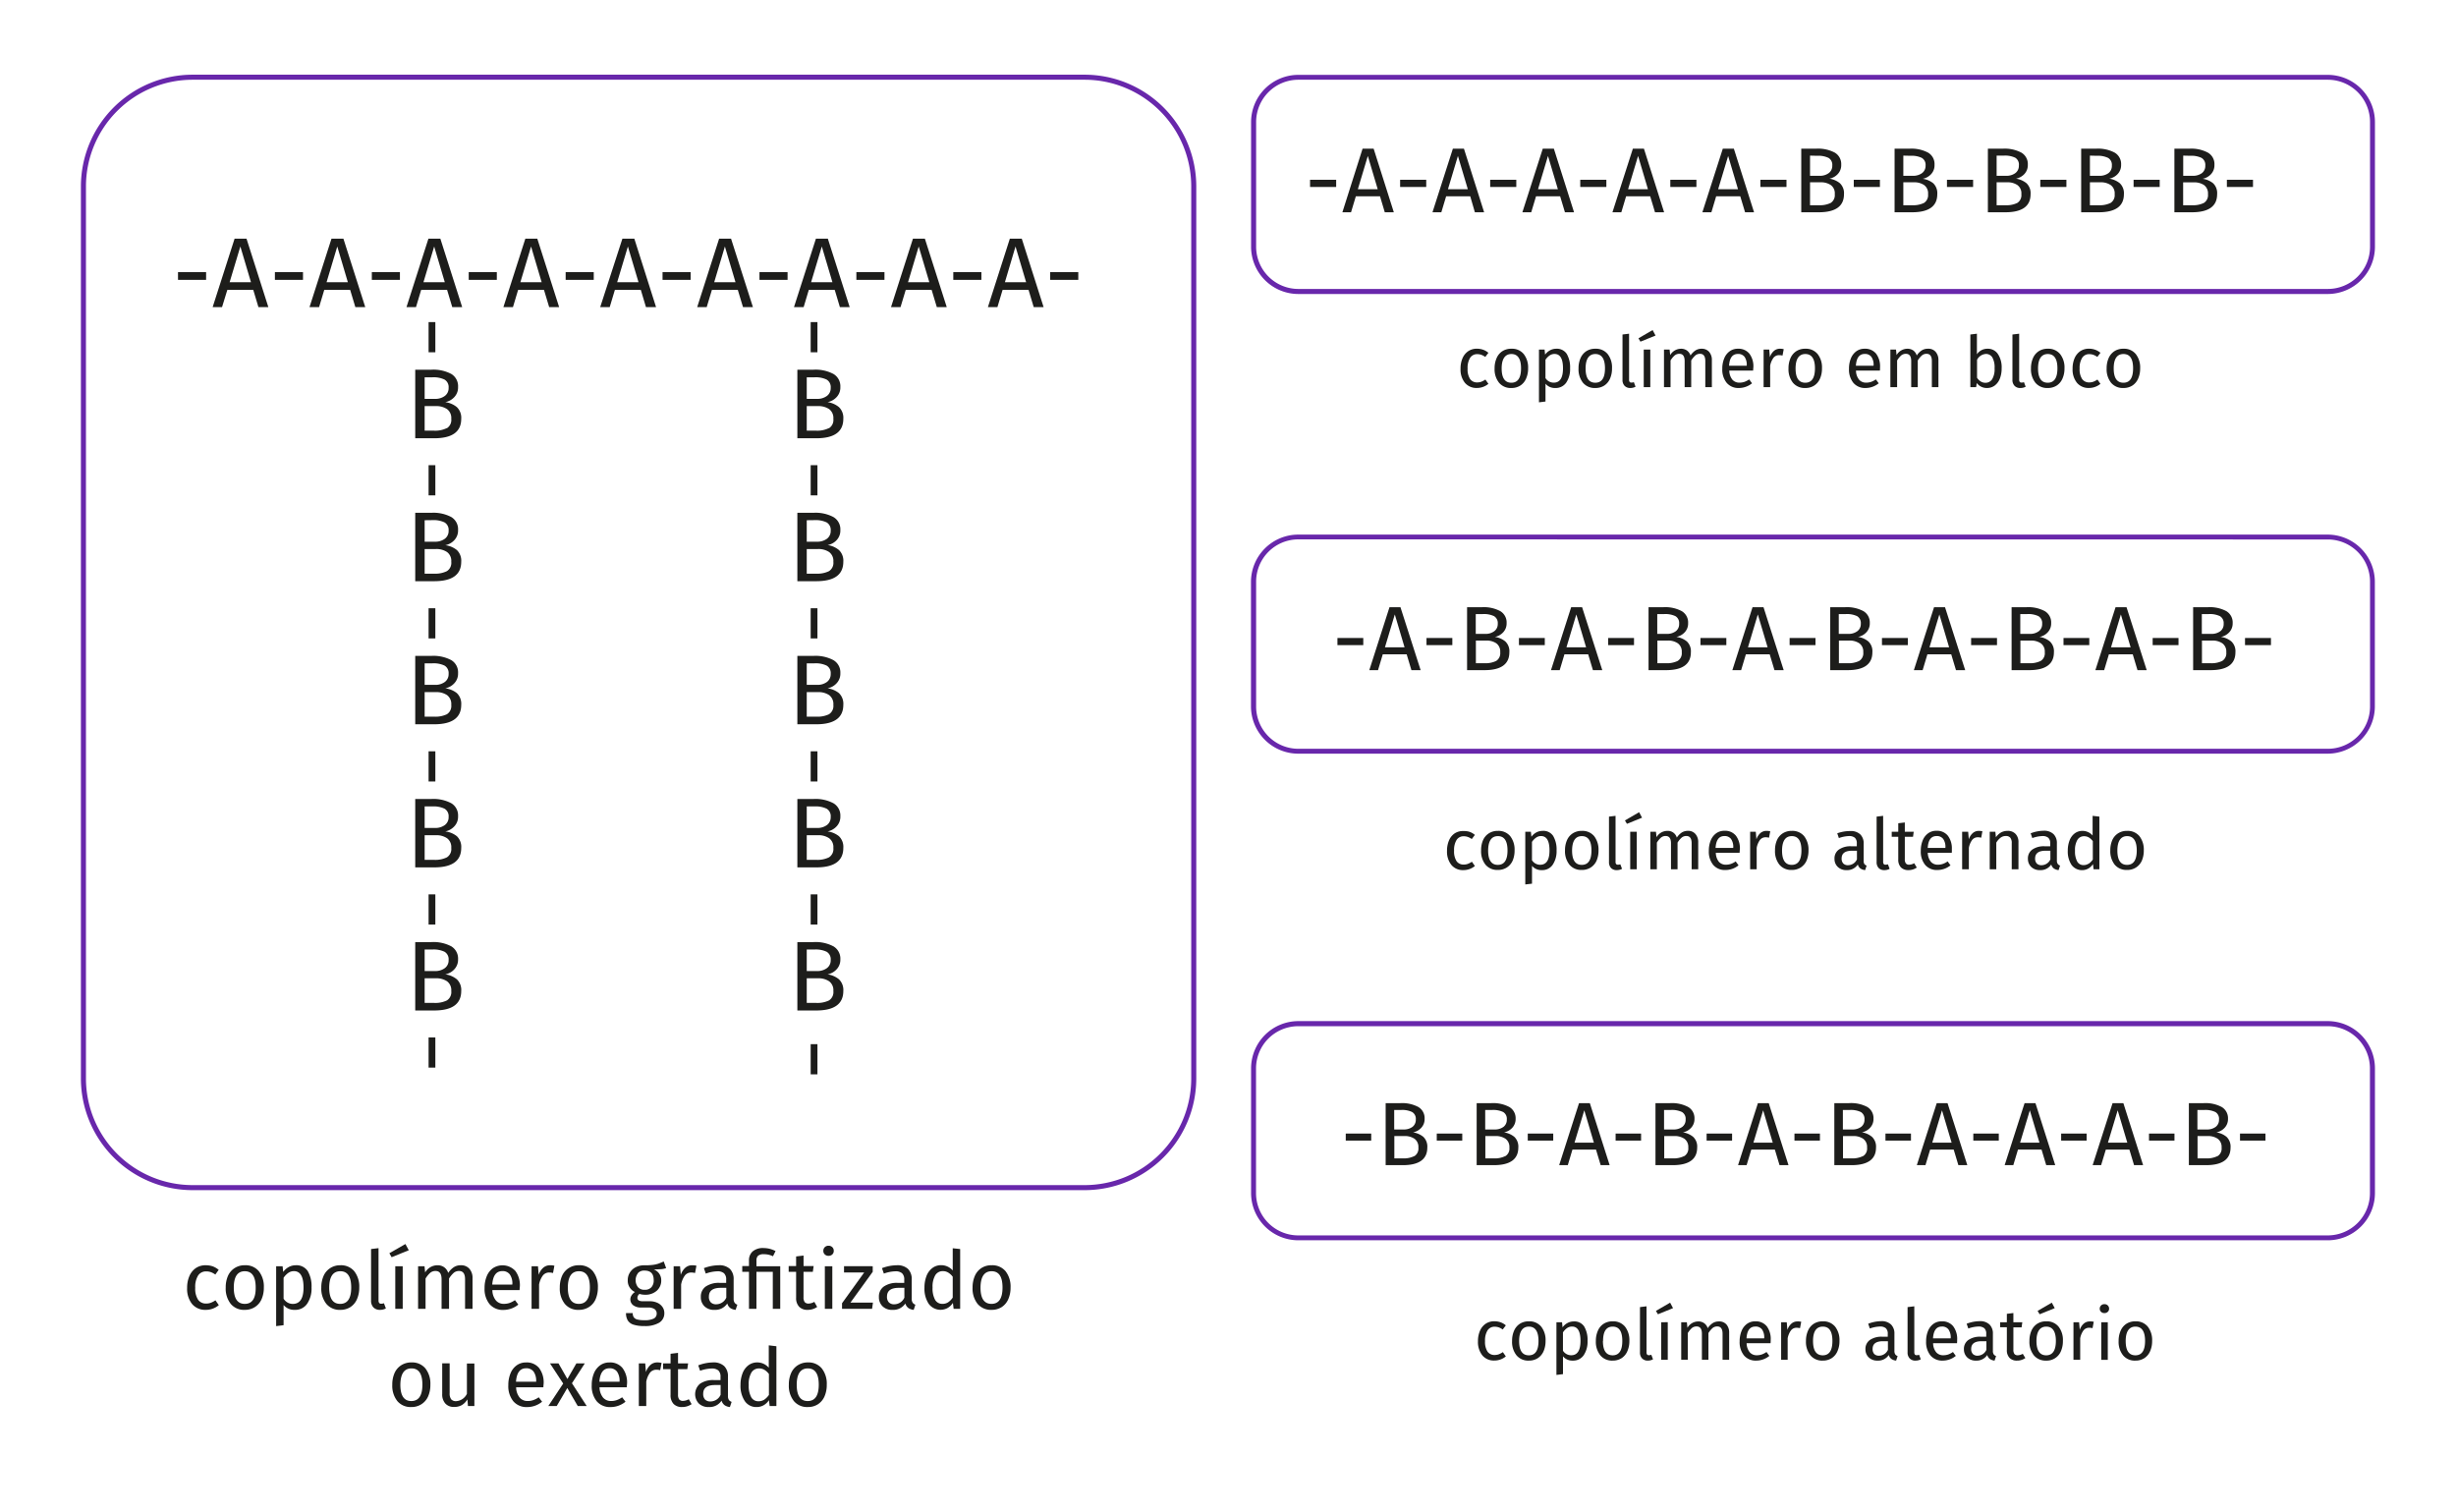 <svg xmlns="http://www.w3.org/2000/svg" viewBox="0 0 730 449.35"><title>fig-6-6</title><g id="fig-6-6"><g id="preto"><path d="M440.81,103.94a5,5,0,0,1,1.59.92l-.93,1.23a4.76,4.76,0,0,0-1.16-.63,3.69,3.69,0,0,0-1.23-.2,2.42,2.42,0,0,0-2.11,1.08,5.62,5.62,0,0,0-.75,3.2,5.24,5.24,0,0,0,.74,3.12,2.47,2.47,0,0,0,2.12,1,3.55,3.55,0,0,0,1.2-.2,6.18,6.18,0,0,0,1.23-.65l.89,1.27a5.3,5.3,0,0,1-3.41,1.23,4.45,4.45,0,0,1-3.57-1.53,6.26,6.26,0,0,1-1.3-4.21,7.67,7.67,0,0,1,.59-3.11,4.86,4.86,0,0,1,1.69-2.08,4.51,4.51,0,0,1,2.59-.74A5.56,5.56,0,0,1,440.81,103.94Z" style="fill:#1d1d1b"/><path d="M452.89,105.22a6.43,6.43,0,0,1,1.31,4.25,7.33,7.33,0,0,1-.6,3.06,4.58,4.58,0,0,1-1.71,2.06,4.77,4.77,0,0,1-2.67.73,4.49,4.49,0,0,1-3.66-1.57,6.38,6.38,0,0,1-1.32-4.25,7.33,7.33,0,0,1,.6-3.06,4.58,4.58,0,0,1,1.71-2.06,4.81,4.81,0,0,1,2.69-.73A4.45,4.45,0,0,1,452.89,105.22Zm-6.55,4.28q0,4.25,2.88,4.25c1.92,0,2.88-1.42,2.88-4.28s-1-4.25-2.86-4.25S446.34,106.64,446.34,109.5Z" style="fill:#1d1d1b"/><path d="M465.68,105.17a7.91,7.91,0,0,1,1,4.3,7.17,7.17,0,0,1-1.14,4.24,3.77,3.77,0,0,1-3.24,1.61,3.6,3.6,0,0,1-2.93-1.27v5.29l-1.94.24V103.9h1.67l.15,1.51a4.16,4.16,0,0,1,1.48-1.3,3.81,3.81,0,0,1,1.82-.46A3.5,3.5,0,0,1,465.68,105.17Zm-1.11,4.3q0-4.27-2.52-4.27a2.53,2.53,0,0,0-1.5.48,4.91,4.91,0,0,0-1.19,1.25v5.45a3.06,3.06,0,0,0,1.06,1,2.91,2.91,0,0,0,1.4.35C463.66,113.73,464.57,112.31,464.57,109.47Z" style="fill:#1d1d1b"/><path d="M477.84,105.22a6.42,6.42,0,0,1,1.3,4.25,7.33,7.33,0,0,1-.59,3.06,4.65,4.65,0,0,1-1.71,2.06,4.77,4.77,0,0,1-2.67.73,4.52,4.52,0,0,1-3.67-1.57,6.43,6.43,0,0,1-1.31-4.25,7.49,7.49,0,0,1,.59-3.06,4.67,4.67,0,0,1,1.72-2.06,4.79,4.79,0,0,1,2.69-.73A4.47,4.47,0,0,1,477.84,105.22Zm-6.55,4.28q0,4.25,2.88,4.25c1.92,0,2.88-1.42,2.88-4.28s-1-4.25-2.86-4.25S471.29,106.64,471.29,109.5Z" style="fill:#1d1d1b"/><path d="M482.88,114.67a2.47,2.47,0,0,1-.62-1.81V99.42l1.95-.24v13.64a1.12,1.12,0,0,0,.16.68.61.61,0,0,0,.53.21,1.9,1.9,0,0,0,.73-.13l.5,1.36a3.19,3.19,0,0,1-1.54.38A2.28,2.28,0,0,1,482.88,114.67Z" style="fill:#1d1d1b"/><path d="M491.21,98.1l.87,1.63-4.49,1.82-.59-1Zm-.69,5.8v11.17h-1.95V103.9Z" style="fill:#1d1d1b"/><path d="M508,104.57a3.61,3.61,0,0,1,.82,2.49v8h-1.95v-7.74c0-1.43-.52-2.16-1.56-2.16a2.11,2.11,0,0,0-1.4.48,7,7,0,0,0-1.23,1.49v7.93h-1.95v-7.74c0-1.43-.52-2.16-1.56-2.16a2.13,2.13,0,0,0-1.42.49,6.52,6.52,0,0,0-1.21,1.48v7.93h-1.95V103.9h1.67l.17,1.64a3.75,3.75,0,0,1,3.22-1.89,3,3,0,0,1,1.77.53,2.88,2.88,0,0,1,1.05,1.48,5.3,5.3,0,0,1,1.45-1.49,3.3,3.3,0,0,1,1.87-.52A2.84,2.84,0,0,1,508,104.57Z" style="fill:#1d1d1b"/><path d="M521.08,110.15H514a4.36,4.36,0,0,0,.93,2.71,2.71,2.71,0,0,0,2.08.87,4.69,4.69,0,0,0,1.48-.23,6.06,6.06,0,0,0,1.42-.74l.85,1.16a6.2,6.2,0,0,1-3.9,1.4,4.51,4.51,0,0,1-3.63-1.53,6.22,6.22,0,0,1-1.31-4.19,7.83,7.83,0,0,1,.57-3.08,4.8,4.8,0,0,1,1.61-2.11,4.06,4.06,0,0,1,2.46-.76,4.14,4.14,0,0,1,3.41,1.46,6.26,6.26,0,0,1,1.19,4C521.12,109.48,521.11,109.81,521.08,110.15Zm-1.89-1.57a4.18,4.18,0,0,0-.65-2.52,2.34,2.34,0,0,0-2-.86q-2.4,0-2.61,3.51h5.23Z" style="fill:#1d1d1b"/><path d="M530.18,103.78l-.36,1.9a4.22,4.22,0,0,0-1-.12,2.06,2.06,0,0,0-1.67.76,5.6,5.6,0,0,0-1,2.37v6.38h-1.95V103.9h1.67l.2,2.27a4.14,4.14,0,0,1,1.2-1.88,2.67,2.67,0,0,1,1.78-.64A4.25,4.25,0,0,1,530.18,103.78Z" style="fill:#1d1d1b"/><path d="M540.25,105.22a6.42,6.42,0,0,1,1.3,4.25,7.33,7.33,0,0,1-.59,3.06,4.65,4.65,0,0,1-1.71,2.06,4.77,4.77,0,0,1-2.67.73,4.52,4.52,0,0,1-3.67-1.57,6.43,6.43,0,0,1-1.31-4.25,7.49,7.49,0,0,1,.59-3.06,4.67,4.67,0,0,1,1.72-2.06,4.79,4.79,0,0,1,2.69-.73A4.47,4.47,0,0,1,540.25,105.22Zm-6.55,4.28q0,4.25,2.88,4.25c1.92,0,2.88-1.42,2.88-4.28s-1-4.25-2.86-4.25S533.7,106.64,533.7,109.5Z" style="fill:#1d1d1b"/><path d="M558.77,110.15h-7.11a4.3,4.3,0,0,0,.93,2.71,2.7,2.7,0,0,0,2.07.87,4.7,4.7,0,0,0,1.49-.23,6.26,6.26,0,0,0,1.42-.74l.84,1.16a6.16,6.16,0,0,1-3.89,1.4,4.52,4.52,0,0,1-3.64-1.53,6.27,6.27,0,0,1-1.3-4.19,8,8,0,0,1,.56-3.08,4.87,4.87,0,0,1,1.61-2.11,4.07,4.07,0,0,1,2.47-.76,4.15,4.15,0,0,1,3.41,1.46,6.26,6.26,0,0,1,1.18,4C558.81,109.48,558.8,109.81,558.77,110.15Zm-1.88-1.57a4.11,4.11,0,0,0-.66-2.52,2.33,2.33,0,0,0-2-.86q-2.38,0-2.6,3.51h5.23Z" style="fill:#1d1d1b"/><path d="M575.33,104.57a3.62,3.62,0,0,1,.83,2.49v8h-1.95v-7.74c0-1.43-.52-2.16-1.57-2.16a2.08,2.08,0,0,0-1.39.48,7,7,0,0,0-1.23,1.49v7.93h-1.95v-7.74c0-1.43-.52-2.16-1.57-2.16a2.15,2.15,0,0,0-1.42.49,6.8,6.8,0,0,0-1.2,1.48v7.93h-2V103.9h1.67l.17,1.64a3.74,3.74,0,0,1,3.22-1.89,3,3,0,0,1,1.77.53,2.88,2.88,0,0,1,1,1.48,5.17,5.17,0,0,1,1.45-1.49,3.3,3.3,0,0,1,1.87-.52A2.82,2.82,0,0,1,575.33,104.57Z" style="fill:#1d1d1b"/><path d="M593.82,105.19a7.12,7.12,0,0,1,1.13,4.28,8.24,8.24,0,0,1-.53,3.06,4.66,4.66,0,0,1-1.53,2.06,3.8,3.8,0,0,1-2.33.73,3.67,3.67,0,0,1-3-1.48l-.19,1.23h-1.72V99.42l1.95-.24v6.12a3.72,3.72,0,0,1,3.15-1.65A3.55,3.55,0,0,1,593.82,105.19Zm-1.7,7.54a5.76,5.76,0,0,0,.73-3.26,6,6,0,0,0-.68-3.27,2.18,2.18,0,0,0-1.93-1,3.17,3.17,0,0,0-2.6,1.73v5.34a3.47,3.47,0,0,0,1.09,1.1,2.54,2.54,0,0,0,1.37.4A2.34,2.34,0,0,0,592.12,112.73Z" style="fill:#1d1d1b"/><path d="M598.79,114.67a2.48,2.48,0,0,1-.63-1.81V99.42l2-.24v13.64a1.19,1.19,0,0,0,.16.68.65.65,0,0,0,.54.21,1.81,1.81,0,0,0,.72-.13l.51,1.36a3.23,3.23,0,0,1-1.55.38A2.26,2.26,0,0,1,598.79,114.67Z" style="fill:#1d1d1b"/><path d="M612.32,105.22a6.43,6.43,0,0,1,1.31,4.25,7.33,7.33,0,0,1-.6,3.06,4.65,4.65,0,0,1-1.71,2.06,4.77,4.77,0,0,1-2.67.73,4.52,4.52,0,0,1-3.67-1.57,6.43,6.43,0,0,1-1.31-4.25,7.49,7.49,0,0,1,.59-3.06,4.67,4.67,0,0,1,1.72-2.06,4.79,4.79,0,0,1,2.69-.73A4.47,4.47,0,0,1,612.32,105.22Zm-6.55,4.28q0,4.25,2.88,4.25c1.92,0,2.88-1.42,2.88-4.28s-1-4.25-2.86-4.25S605.77,106.64,605.77,109.5Z" style="fill:#1d1d1b"/><path d="M622.73,103.94a5,5,0,0,1,1.59.92l-.93,1.23a4.76,4.76,0,0,0-1.16-.63,3.71,3.71,0,0,0-1.24-.2,2.41,2.41,0,0,0-2.1,1.08,5.62,5.62,0,0,0-.76,3.2,5.23,5.23,0,0,0,.75,3.12,2.47,2.47,0,0,0,2.11,1,3.61,3.61,0,0,0,1.21-.2,6.18,6.18,0,0,0,1.23-.65l.89,1.27a5.3,5.3,0,0,1-3.41,1.23,4.45,4.45,0,0,1-3.57-1.53,6.26,6.26,0,0,1-1.3-4.21,7.67,7.67,0,0,1,.59-3.11,4.91,4.91,0,0,1,1.68-2.08,4.56,4.56,0,0,1,2.6-.74A5.56,5.56,0,0,1,622.73,103.94Z" style="fill:#1d1d1b"/><path d="M634.81,105.22a6.43,6.43,0,0,1,1.31,4.25,7.33,7.33,0,0,1-.6,3.06,4.65,4.65,0,0,1-1.71,2.06,4.77,4.77,0,0,1-2.67.73,4.52,4.52,0,0,1-3.67-1.57,6.43,6.43,0,0,1-1.31-4.25,7.49,7.49,0,0,1,.59-3.06,4.67,4.67,0,0,1,1.72-2.06,4.81,4.81,0,0,1,2.69-.73A4.45,4.45,0,0,1,634.81,105.22Zm-6.55,4.28q0,4.25,2.88,4.25c1.92,0,2.88-1.42,2.88-4.28s-.95-4.25-2.86-4.25S628.26,106.64,628.26,109.5Z" style="fill:#1d1d1b"/><path d="M436.8,247.23a5,5,0,0,1,1.58.92l-.93,1.23a4.65,4.65,0,0,0-1.15-.62,3.55,3.55,0,0,0-1.24-.21,2.45,2.45,0,0,0-2.11,1.08,5.65,5.65,0,0,0-.75,3.2,5.33,5.33,0,0,0,.74,3.13,2.48,2.48,0,0,0,2.12,1,3.38,3.38,0,0,0,1.21-.2,6.66,6.66,0,0,0,1.23-.64l.88,1.27a5.27,5.27,0,0,1-3.41,1.22,4.42,4.42,0,0,1-3.56-1.52,6.28,6.28,0,0,1-1.31-4.21,7.55,7.55,0,0,1,.6-3.12,4.68,4.68,0,0,1,1.68-2.07A4.46,4.46,0,0,1,435,247,5.58,5.58,0,0,1,436.8,247.23Z" style="fill:#1d1d1b"/><path d="M448.88,248.51a6.47,6.47,0,0,1,1.3,4.26,7.49,7.49,0,0,1-.59,3.06,4.64,4.64,0,0,1-1.72,2,4.77,4.77,0,0,1-2.67.73,4.54,4.54,0,0,1-3.66-1.56,6.42,6.42,0,0,1-1.31-4.26,7.33,7.33,0,0,1,.59-3.06,4.58,4.58,0,0,1,1.72-2,4.76,4.76,0,0,1,2.68-.73A4.51,4.51,0,0,1,448.88,248.51Zm-6.56,4.28q0,4.26,2.88,4.26t2.88-4.28q0-4.26-2.86-4.26T442.32,252.79Z" style="fill:#1d1d1b"/><path d="M461.66,248.47a7.89,7.89,0,0,1,1,4.3,7.15,7.15,0,0,1-1.14,4.23,3.72,3.72,0,0,1-3.24,1.61,3.58,3.58,0,0,1-2.92-1.27v5.3l-2,.23V247.2h1.67l.15,1.5a4.35,4.35,0,0,1,1.48-1.3,3.93,3.93,0,0,1,1.83-.45A3.46,3.46,0,0,1,461.66,248.47Zm-1.1,4.3q0-4.28-2.52-4.28a2.47,2.47,0,0,0-1.5.49,4.59,4.59,0,0,0-1.19,1.25v5.44a2.92,2.92,0,0,0,1.06,1,2.87,2.87,0,0,0,1.39.35Q460.56,257,460.56,252.77Z" style="fill:#1d1d1b"/><path d="M473.83,248.51a6.53,6.53,0,0,1,1.3,4.26,7.49,7.49,0,0,1-.59,3.06,4.64,4.64,0,0,1-1.72,2,4.77,4.77,0,0,1-2.67.73,4.51,4.51,0,0,1-3.66-1.56,6.42,6.42,0,0,1-1.32-4.26,7.33,7.33,0,0,1,.6-3.06,4.56,4.56,0,0,1,1.71-2,4.81,4.81,0,0,1,2.69-.73A4.51,4.51,0,0,1,473.83,248.51Zm-6.56,4.28q0,4.26,2.88,4.26t2.88-4.28q0-4.26-2.86-4.26T467.27,252.79Z" style="fill:#1d1d1b"/><path d="M478.87,258a2.49,2.49,0,0,1-.63-1.81V242.71l1.95-.23v13.64a1.08,1.08,0,0,0,.16.67.63.63,0,0,0,.54.21,2,2,0,0,0,.72-.12l.51,1.35a3.15,3.15,0,0,1-1.55.38A2.24,2.24,0,0,1,478.87,258Z" style="fill:#1d1d1b"/><path d="M487.2,241.4l.87,1.63-4.49,1.82-.6-1Zm-.7,5.8v11.16h-1.95V247.2Z" style="fill:#1d1d1b"/><path d="M503.93,247.87a3.58,3.58,0,0,1,.83,2.49v8h-1.95v-7.73c0-1.44-.52-2.16-1.57-2.16a2.11,2.11,0,0,0-1.4.48,6.26,6.26,0,0,0-1.22,1.49v7.92h-1.95v-7.73c0-1.44-.53-2.16-1.57-2.16a2.1,2.1,0,0,0-1.42.49,6.84,6.84,0,0,0-1.21,1.48v7.92h-1.94V247.2h1.67l.17,1.63a3.72,3.72,0,0,1,3.22-1.88,2.76,2.76,0,0,1,2.81,2,5.35,5.35,0,0,1,1.45-1.5,3.41,3.41,0,0,1,1.88-.51A2.78,2.78,0,0,1,503.93,247.87Z" style="fill:#1d1d1b"/><path d="M517.06,253.45H510a4.3,4.3,0,0,0,.93,2.71A2.69,2.69,0,0,0,513,257a4.48,4.48,0,0,0,1.49-.24,5.66,5.66,0,0,0,1.41-.74l.85,1.17a6.15,6.15,0,0,1-3.9,1.39,4.51,4.51,0,0,1-3.63-1.52,6.24,6.24,0,0,1-1.3-4.19,8,8,0,0,1,.56-3.08,4.8,4.8,0,0,1,1.61-2.11,4.07,4.07,0,0,1,2.47-.76,4.12,4.12,0,0,1,3.41,1.46,6.23,6.23,0,0,1,1.18,4C517.1,252.78,517.09,253.11,517.06,253.45Zm-1.88-1.57a4.11,4.11,0,0,0-.66-2.52,2.31,2.31,0,0,0-2-.87q-2.38,0-2.6,3.52h5.23Z" style="fill:#1d1d1b"/><path d="M526.17,247.07l-.36,1.91a3.83,3.83,0,0,0-1-.13,2.09,2.09,0,0,0-1.67.76,5.72,5.72,0,0,0-1,2.38v6.37h-1.94V247.2h1.67l.19,2.27a4.21,4.21,0,0,1,1.21-1.89,2.69,2.69,0,0,1,1.78-.63A4.82,4.82,0,0,1,526.17,247.07Z" style="fill:#1d1d1b"/><path d="M536.24,248.51a6.47,6.47,0,0,1,1.3,4.26,7.49,7.49,0,0,1-.59,3.06,4.64,4.64,0,0,1-1.72,2,4.77,4.77,0,0,1-2.67.73,4.52,4.52,0,0,1-3.66-1.56,6.42,6.42,0,0,1-1.31-4.26,7.33,7.33,0,0,1,.59-3.06,4.56,4.56,0,0,1,1.71-2,4.81,4.81,0,0,1,2.69-.73A4.51,4.51,0,0,1,536.24,248.51Zm-6.56,4.28q0,4.26,2.88,4.26t2.88-4.28q0-4.26-2.86-4.26T529.68,252.79Z" style="fill:#1d1d1b"/><path d="M554.12,256.76a1.43,1.43,0,0,0,.7.5l-.44,1.35a3,3,0,0,1-1.4-.48,2.21,2.21,0,0,1-.78-1.19,3.74,3.74,0,0,1-3.33,1.67,3.55,3.55,0,0,1-2.6-.93,3.23,3.23,0,0,1-1-2.43,3.19,3.19,0,0,1,1.28-2.73,6,6,0,0,1,3.63-1h1.72v-.82a2.19,2.19,0,0,0-.57-1.7,2.59,2.59,0,0,0-1.76-.51,9.76,9.76,0,0,0-3,.6l-.48-1.42A11.17,11.17,0,0,1,550,247a4,4,0,0,1,2.94,1,3.69,3.69,0,0,1,1,2.74v5.11A1.78,1.78,0,0,0,554.12,256.76Zm-2.18-1.34v-2.57h-1.46c-2.06,0-3.09.77-3.09,2.29a2.05,2.05,0,0,0,.49,1.5,1.88,1.88,0,0,0,1.43.51A2.92,2.92,0,0,0,551.94,255.42Z" style="fill:#1d1d1b"/><path d="M558.41,258a2.49,2.49,0,0,1-.62-1.81V242.71l1.94-.23v13.64a1.16,1.16,0,0,0,.16.67.65.65,0,0,0,.54.21,2,2,0,0,0,.72-.12l.51,1.35a3.09,3.09,0,0,1-1.54.38A2.26,2.26,0,0,1,558.41,258Z" style="fill:#1d1d1b"/><path d="M569.73,257.85a4.27,4.27,0,0,1-2.5.76,3,3,0,0,1-2.21-.81,3.24,3.24,0,0,1-.8-2.36V248.7h-1.94v-1.5h1.94v-2.52l1.95-.23v2.75h2.65l-.21,1.5h-2.44v6.65a2,2,0,0,0,.31,1.26,1.2,1.2,0,0,0,1,.39,3.16,3.16,0,0,0,1.48-.44Z" style="fill:#1d1d1b"/><path d="M580.13,253.45H573a4.36,4.36,0,0,0,.94,2.71A2.67,2.67,0,0,0,576,257a4.38,4.38,0,0,0,1.48-.24,5.71,5.71,0,0,0,1.42-.74l.85,1.17a6.19,6.19,0,0,1-3.9,1.39,4.51,4.51,0,0,1-3.63-1.52,6.24,6.24,0,0,1-1.3-4.19,8,8,0,0,1,.56-3.08,4.8,4.8,0,0,1,1.61-2.11,4.06,4.06,0,0,1,2.46-.76,4.11,4.11,0,0,1,3.41,1.46,6.18,6.18,0,0,1,1.19,4C580.17,252.78,580.16,253.11,580.13,253.45Zm-1.89-1.57a4.12,4.12,0,0,0-.65-2.52,2.32,2.32,0,0,0-2-.87q-2.4,0-2.61,3.52h5.23Z" style="fill:#1d1d1b"/><path d="M589.23,247.07l-.35,1.91a3.83,3.83,0,0,0-1-.13,2.09,2.09,0,0,0-1.67.76,5.59,5.59,0,0,0-1,2.38v6.37h-2V247.2H585l.19,2.27a4.13,4.13,0,0,1,1.21-1.89,2.68,2.68,0,0,1,1.77-.63A4.69,4.69,0,0,1,589.23,247.07Z" style="fill:#1d1d1b"/><path d="M599.09,247.86a3.45,3.45,0,0,1,.86,2.5v8h-2v-7.73a2.5,2.5,0,0,0-.44-1.67,1.69,1.69,0,0,0-1.32-.49,2.52,2.52,0,0,0-1.56.51,5.17,5.17,0,0,0-1.27,1.46v7.92h-1.95V247.2h1.67l.17,1.65a4.56,4.56,0,0,1,1.47-1.4,3.89,3.89,0,0,1,1.94-.5A3.09,3.09,0,0,1,599.09,247.86Z" style="fill:#1d1d1b"/><path d="M611.62,256.76a1.43,1.43,0,0,0,.7.5l-.44,1.35a3,3,0,0,1-1.4-.48,2.22,2.22,0,0,1-.79-1.19,3.72,3.72,0,0,1-3.32,1.67,3.59,3.59,0,0,1-2.61-.93,3.26,3.26,0,0,1-1-2.43,3.19,3.19,0,0,1,1.28-2.73,6,6,0,0,1,3.63-1h1.72v-.82a2.19,2.19,0,0,0-.57-1.7,2.59,2.59,0,0,0-1.76-.51,9.76,9.76,0,0,0-3,.6l-.48-1.42a11.13,11.13,0,0,1,3.85-.76,4,4,0,0,1,2.94,1,3.69,3.69,0,0,1,1,2.74v5.11A1.7,1.7,0,0,0,611.62,256.76Zm-2.18-1.34v-2.57H608c-2.06,0-3.1.77-3.1,2.29a2.1,2.1,0,0,0,.49,1.5,1.92,1.92,0,0,0,1.44.51A2.92,2.92,0,0,0,609.44,255.42Z" style="fill:#1d1d1b"/><path d="M624,242.71v15.65h-1.72l-.19-1.55a4,4,0,0,1-1.37,1.33,3.87,3.87,0,0,1-5-1.09,7.18,7.18,0,0,1-1.11-4.22,8.3,8.3,0,0,1,.53-3.05,4.69,4.69,0,0,1,1.52-2.08,3.8,3.8,0,0,1,2.33-.75,4,4,0,0,1,3,1.37v-5.84Zm-3.18,14a4.67,4.67,0,0,0,1.23-1.24V250a4.38,4.38,0,0,0-1.17-1.09,2.8,2.8,0,0,0-1.41-.37,2.26,2.26,0,0,0-2,1.08,5.85,5.85,0,0,0-.71,3.22,6.33,6.33,0,0,0,.65,3.22,2.09,2.09,0,0,0,1.89,1.06A2.76,2.76,0,0,0,620.85,256.66Z" style="fill:#1d1d1b"/><path d="M635.9,248.51a6.47,6.47,0,0,1,1.3,4.26,7.49,7.49,0,0,1-.59,3.06,4.64,4.64,0,0,1-1.72,2,4.75,4.75,0,0,1-2.67.73,4.54,4.54,0,0,1-3.66-1.56,6.47,6.47,0,0,1-1.31-4.26,7.49,7.49,0,0,1,.59-3.06,4.64,4.64,0,0,1,1.72-2,4.77,4.77,0,0,1,2.69-.73A4.5,4.5,0,0,1,635.9,248.51Zm-6.55,4.28c0,2.84.95,4.26,2.87,4.26s2.89-1.43,2.89-4.28-1-4.26-2.86-4.26S629.35,249.94,629.35,252.79Z" style="fill:#1d1d1b"/><path d="M389.39,55.57V53.43h7.76v2.14Z" style="fill:#1d1d1b"/><path d="M411.6,63.09l-1.42-4.75H403l-1.43,4.75H399L405,44.19h3.29l6,18.9Zm-8-6.86h5.9l-2.94-9.88Z" style="fill:#1d1d1b"/><path d="M416.16,55.57V53.43h7.76v2.14Z" style="fill:#1d1d1b"/><path d="M438.38,63.09,437,58.34h-7.16l-1.43,4.75h-2.63l6.06-18.9h3.29l6,18.9Zm-8-6.86h5.9l-2.94-9.88Z" style="fill:#1d1d1b"/><path d="M442.93,55.57V53.43h7.76v2.14Z" style="fill:#1d1d1b"/><path d="M465.15,63.09l-1.43-4.75h-7.16l-1.43,4.75H452.5l6.06-18.9h3.3l6,18.9Zm-8-6.86h5.9l-2.94-9.88Z" style="fill:#1d1d1b"/><path d="M469.7,55.57V53.43h7.76v2.14Z" style="fill:#1d1d1b"/><path d="M491.92,63.09l-1.43-4.75h-7.16l-1.42,4.75h-2.64l6.07-18.9h3.29l6,18.9Zm-8-6.86h5.9l-2.93-9.88Z" style="fill:#1d1d1b"/><path d="M496.47,55.57V53.43h7.76v2.14Z" style="fill:#1d1d1b"/><path d="M518.69,63.09l-1.43-4.75H510.1l-1.42,4.75H506l6.07-18.9h3.29l6,18.9Zm-8-6.86h5.9l-2.93-9.88Z" style="fill:#1d1d1b"/><path d="M523.24,55.57V53.43H531v2.14Z" style="fill:#1d1d1b"/><path d="M546.89,54.47a4.08,4.08,0,0,1,1.2,3.24q0,5.37-7.48,5.38h-5.22V44.19h4.48a10.53,10.53,0,0,1,5.5,1.18,3.94,3.94,0,0,1,1.9,3.59,3.82,3.82,0,0,1-1,2.74,4.54,4.54,0,0,1-2.51,1.4A6.41,6.41,0,0,1,546.89,54.47ZM538,46.25v6h2.85a4.35,4.35,0,0,0,2.7-.8,2.64,2.64,0,0,0,1.06-2.25,2.39,2.39,0,0,0-1.11-2.27,7,7,0,0,0-3.36-.63Zm6.13,14.07a2.74,2.74,0,0,0,1.22-2.61A3,3,0,0,0,544.17,55a5.25,5.25,0,0,0-3.07-.82H538V61h2.61A7.39,7.39,0,0,0,544.13,60.32Z" style="fill:#1d1d1b"/><path d="M551,55.57V53.43h7.77v2.14Z" style="fill:#1d1d1b"/><path d="M574.62,54.47a4.08,4.08,0,0,1,1.2,3.24q0,5.37-7.48,5.38h-5.21V44.19h4.47a10.53,10.53,0,0,1,5.5,1.18A3.92,3.92,0,0,1,575,49a3.82,3.82,0,0,1-1,2.74,4.54,4.54,0,0,1-2.51,1.4A6.41,6.41,0,0,1,574.62,54.47Zm-8.89-8.22v6h2.85a4.4,4.4,0,0,0,2.71-.8,2.66,2.66,0,0,0,1.05-2.25,2.39,2.39,0,0,0-1.11-2.27,7,7,0,0,0-3.36-.63Zm6.13,14.07a2.74,2.74,0,0,0,1.22-2.61A3,3,0,0,0,571.9,55a5.23,5.23,0,0,0-3.07-.82h-3.1V61h2.61A7.39,7.39,0,0,0,571.86,60.32Z" style="fill:#1d1d1b"/><path d="M578.7,55.57V53.43h7.77v2.14Z" style="fill:#1d1d1b"/><path d="M602.35,54.47a4.08,4.08,0,0,1,1.2,3.24q0,5.37-7.48,5.38h-5.21V44.19h4.47a10.53,10.53,0,0,1,5.5,1.18,3.92,3.92,0,0,1,1.9,3.59,3.86,3.86,0,0,1-1,2.74,4.61,4.61,0,0,1-2.51,1.4A6.42,6.42,0,0,1,602.35,54.47Zm-8.89-8.22v6h2.85a4.4,4.4,0,0,0,2.71-.8,2.66,2.66,0,0,0,1.05-2.25A2.39,2.39,0,0,0,599,46.88a7,7,0,0,0-3.36-.63Zm6.13,14.07a2.72,2.72,0,0,0,1.22-2.61A3,3,0,0,0,599.63,55a5.23,5.23,0,0,0-3.07-.82h-3.1V61h2.61A7.39,7.39,0,0,0,599.59,60.32Z" style="fill:#1d1d1b"/><path d="M606.44,55.57V53.43h7.76v2.14Z" style="fill:#1d1d1b"/><path d="M630.08,54.47a4.09,4.09,0,0,1,1.21,3.24q0,5.37-7.49,5.38h-5.21V44.19h4.47a10.5,10.5,0,0,1,5.5,1.18,3.92,3.92,0,0,1,1.9,3.59,3.86,3.86,0,0,1-1,2.74,4.61,4.61,0,0,1-2.51,1.4A6.42,6.42,0,0,1,630.08,54.47Zm-8.89-8.22v6H624a4.4,4.4,0,0,0,2.71-.8,2.66,2.66,0,0,0,1-2.25,2.39,2.39,0,0,0-1.11-2.27,7,7,0,0,0-3.36-.63Zm6.13,14.07a2.72,2.72,0,0,0,1.22-2.61A3,3,0,0,0,627.36,55a5.23,5.23,0,0,0-3.07-.82h-3.1V61h2.61A7.39,7.39,0,0,0,627.32,60.32Z" style="fill:#1d1d1b"/><path d="M634.17,55.57V53.43h7.76v2.14Z" style="fill:#1d1d1b"/><path d="M657.81,54.47A4.05,4.05,0,0,1,659,57.71q0,5.37-7.49,5.38h-5.21V44.19h4.47a10.5,10.5,0,0,1,5.5,1.18A3.93,3.93,0,0,1,658.2,49a3.87,3.87,0,0,1-1,2.74,4.61,4.61,0,0,1-2.51,1.4A6.34,6.34,0,0,1,657.81,54.47Zm-8.89-8.22v6h2.86a4.39,4.39,0,0,0,2.7-.8,2.66,2.66,0,0,0,1-2.25,2.39,2.39,0,0,0-1.11-2.27,7,7,0,0,0-3.36-.63Zm6.13,14.07a2.72,2.72,0,0,0,1.23-2.61A3.07,3.07,0,0,0,655.1,55,5.26,5.26,0,0,0,652,54.2h-3.1V61h2.61A7.39,7.39,0,0,0,655.05,60.32Z" style="fill:#1d1d1b"/><path d="M661.9,55.57V53.43h7.76v2.14Z" style="fill:#1d1d1b"/><path d="M52.91,83.18v-2.3h8.35v2.3Z" style="fill:#1d1d1b"/><path d="M76.81,91.27l-1.53-5.11H67.57L66,91.27H63.21l6.52-20.34h3.54l6.49,20.34Zm-8.56-7.38H74.6L71.44,73.26Z" style="fill:#1d1d1b"/><path d="M81.71,83.18v-2.3h8.35v2.3Z" style="fill:#1d1d1b"/><path d="M105.62,91.27l-1.54-5.11h-7.7l-1.53,5.11H92l6.53-20.34h3.54l6.49,20.34Zm-8.56-7.38h6.34l-3.15-10.63Z" style="fill:#1d1d1b"/><path d="M110.52,83.18v-2.3h8.35v2.3Z" style="fill:#1d1d1b"/><path d="M134.42,91.27l-1.53-5.11h-7.71l-1.53,5.11h-2.83l6.52-20.34h3.54l6.49,20.34Zm-8.56-7.38h6.35l-3.16-10.63Z" style="fill:#1d1d1b"/><path d="M139.32,83.18v-2.3h8.35v2.3Z" style="fill:#1d1d1b"/><path d="M163.23,91.27l-1.54-5.11H154l-1.53,5.11h-2.84l6.52-20.34h3.55l6.49,20.34Zm-8.56-7.38H161l-3.15-10.63Z" style="fill:#1d1d1b"/><path d="M168.13,83.18v-2.3h8.35v2.3Z" style="fill:#1d1d1b"/><path d="M192,91.27l-1.53-5.11h-7.71l-1.53,5.11h-2.83L185,70.93h3.54L195,91.27Zm-8.56-7.38h6.35l-3.16-10.63Z" style="fill:#1d1d1b"/><path d="M196.93,83.18v-2.3h8.35v2.3Z" style="fill:#1d1d1b"/><path d="M220.84,91.27l-1.54-5.11h-7.7l-1.54,5.11h-2.83l6.52-20.34h3.54l6.5,20.34Zm-8.56-7.38h6.34l-3.16-10.63Z" style="fill:#1d1d1b"/><path d="M225.74,83.18v-2.3h8.35v2.3Z" style="fill:#1d1d1b"/><path d="M249.64,91.27l-1.53-5.11H240.4l-1.53,5.11H236l6.52-20.34h3.54l6.49,20.34Zm-8.56-7.38h6.35l-3.16-10.63Z" style="fill:#1d1d1b"/><path d="M254.54,83.18v-2.3h8.35v2.3Z" style="fill:#1d1d1b"/><path d="M278.45,91.27l-1.54-5.11h-7.7l-1.54,5.11h-2.83l6.52-20.34h3.54l6.5,20.34Zm-8.56-7.38h6.34l-3.16-10.63Z" style="fill:#1d1d1b"/><path d="M283.35,83.18v-2.3h8.35v2.3Z" style="fill:#1d1d1b"/><path d="M307.25,91.27l-1.53-5.11H298l-1.53,5.11h-2.83l6.52-20.34h3.54l6.49,20.34Zm-8.56-7.38H305l-3.16-10.63Z" style="fill:#1d1d1b"/><path d="M312.15,83.18v-2.3h8.35v2.3Z" style="fill:#1d1d1b"/><path d="M397.53,191.74v-2.12h7.68v2.12Z" style="fill:#1d1d1b"/><path d="M419.52,199.18l-1.41-4.7H411l-1.41,4.7H407l6-18.71h3.26l6,18.71Zm-7.87-6.79h5.83l-2.9-9.77Z" style="fill:#1d1d1b"/><path d="M424,191.74v-2.12h7.68v2.12Z" style="fill:#1d1d1b"/><path d="M447.43,190.65a4,4,0,0,1,1.2,3.21q0,5.32-7.42,5.32h-5.15V180.47h4.42a10.44,10.44,0,0,1,5.45,1.17,3.89,3.89,0,0,1,1.88,3.56,3.8,3.8,0,0,1-1,2.71,4.5,4.5,0,0,1-2.48,1.39A6.21,6.21,0,0,1,447.43,190.65Zm-8.79-8.14v5.89h2.82a4.26,4.26,0,0,0,2.67-.79,2.6,2.6,0,0,0,1.05-2.22,2.38,2.38,0,0,0-1.1-2.26,7,7,0,0,0-3.33-.62Zm6.07,13.93a2.7,2.7,0,0,0,1.2-2.58,3,3,0,0,0-1.16-2.66,5.17,5.17,0,0,0-3-.82h-3.07v6.74h2.57A7.31,7.31,0,0,0,444.71,196.44Z" style="fill:#1d1d1b"/><path d="M451.48,191.74v-2.12h7.68v2.12Z" style="fill:#1d1d1b"/><path d="M473.47,199.18l-1.41-4.7H465l-1.41,4.7H461l6-18.71h3.25l6,18.71Zm-7.87-6.79h5.84l-2.91-9.77Z" style="fill:#1d1d1b"/><path d="M478,191.74v-2.12h7.68v2.12Z" style="fill:#1d1d1b"/><path d="M501.39,190.65a4,4,0,0,1,1.19,3.21q0,5.32-7.41,5.32H490V180.47h4.43a10.4,10.4,0,0,1,5.44,1.17,3.9,3.9,0,0,1,1.89,3.56,3.8,3.8,0,0,1-1,2.71,4.57,4.57,0,0,1-2.49,1.39A6.29,6.29,0,0,1,501.39,190.65Zm-8.8-8.14v5.89h2.82a4.31,4.31,0,0,0,2.68-.79,2.59,2.59,0,0,0,1-2.22,2.36,2.36,0,0,0-1.1-2.26,7,7,0,0,0-3.32-.62Zm6.07,13.93a2.7,2.7,0,0,0,1.21-2.58,3,3,0,0,0-1.17-2.66,5.15,5.15,0,0,0-3-.82h-3.07v6.74h2.58A7.29,7.29,0,0,0,498.66,196.44Z" style="fill:#1d1d1b"/><path d="M505.43,191.74v-2.12h7.69v2.12Z" style="fill:#1d1d1b"/><path d="M527.43,199.18l-1.42-4.7h-7.08l-1.41,4.7h-2.61l6-18.71h3.26l6,18.71Zm-7.88-6.79h5.84l-2.91-9.77Z" style="fill:#1d1d1b"/><path d="M531.93,191.74v-2.12h7.69v2.12Z" style="fill:#1d1d1b"/><path d="M555.34,190.65a4,4,0,0,1,1.19,3.21q0,5.32-7.41,5.32H544V180.47h4.43a10.4,10.4,0,0,1,5.44,1.17,3.9,3.9,0,0,1,1.89,3.56,3.8,3.8,0,0,1-1,2.71,4.57,4.57,0,0,1-2.48,1.39A6.29,6.29,0,0,1,555.34,190.65Zm-8.8-8.14v5.89h2.83a4.3,4.3,0,0,0,2.67-.79,2.6,2.6,0,0,0,1.05-2.22,2.38,2.38,0,0,0-1.1-2.26,7.06,7.06,0,0,0-3.33-.62Zm6.07,13.93a2.68,2.68,0,0,0,1.21-2.58,3,3,0,0,0-1.17-2.66,5.15,5.15,0,0,0-3-.82h-3.07v6.74h2.58A7.29,7.29,0,0,0,552.61,196.44Z" style="fill:#1d1d1b"/><path d="M559.38,191.74v-2.12h7.69v2.12Z" style="fill:#1d1d1b"/><path d="M581.38,199.18l-1.41-4.7h-7.09l-1.41,4.7h-2.61l6-18.71h3.26l6,18.71Zm-7.88-6.79h5.84l-2.9-9.77Z" style="fill:#1d1d1b"/><path d="M585.88,191.74v-2.12h7.69v2.12Z" style="fill:#1d1d1b"/><path d="M609.29,190.65a4,4,0,0,1,1.2,3.21q0,5.32-7.42,5.32h-5.16V180.47h4.43a10.37,10.37,0,0,1,5.44,1.17,3.9,3.9,0,0,1,1.89,3.56,3.8,3.8,0,0,1-1,2.71,4.54,4.54,0,0,1-2.48,1.39A6.29,6.29,0,0,1,609.29,190.65Zm-8.8-8.14v5.89h2.83a4.3,4.3,0,0,0,2.67-.79,2.6,2.6,0,0,0,1-2.22,2.38,2.38,0,0,0-1.1-2.26,7,7,0,0,0-3.33-.62Zm6.07,13.93a2.68,2.68,0,0,0,1.21-2.58,3,3,0,0,0-1.17-2.66,5.15,5.15,0,0,0-3-.82h-3.07v6.74h2.58A7.26,7.26,0,0,0,606.56,196.44Z" style="fill:#1d1d1b"/><path d="M613.34,191.74v-2.12H621v2.12Z" style="fill:#1d1d1b"/><path d="M635.33,199.18l-1.41-4.7h-7.09l-1.41,4.7h-2.61l6-18.71h3.26l6,18.71Zm-7.87-6.79h5.83l-2.9-9.77Z" style="fill:#1d1d1b"/><path d="M639.84,191.74v-2.12h7.68v2.12Z" style="fill:#1d1d1b"/><path d="M663.24,190.65a4,4,0,0,1,1.2,3.21q0,5.32-7.41,5.32h-5.16V180.47h4.42a10.44,10.44,0,0,1,5.45,1.17,3.91,3.91,0,0,1,1.88,3.56,3.84,3.84,0,0,1-1,2.71,4.57,4.57,0,0,1-2.49,1.39A6.21,6.21,0,0,1,663.24,190.65Zm-8.79-8.14v5.89h2.82a4.26,4.26,0,0,0,2.67-.79,2.6,2.6,0,0,0,1-2.22,2.38,2.38,0,0,0-1.1-2.26,7,7,0,0,0-3.33-.62Zm6.06,13.93a2.68,2.68,0,0,0,1.21-2.58,3,3,0,0,0-1.17-2.66,5.13,5.13,0,0,0-3-.82h-3.06v6.74H657A7.24,7.24,0,0,0,660.51,196.44Z" style="fill:#1d1d1b"/><path d="M667.29,191.74v-2.12H675v2.12Z" style="fill:#1d1d1b"/><path d="M400,339v-2.09h7.57V339Z" style="fill:#1d1d1b"/><path d="M423.07,337.9a4,4,0,0,1,1.17,3.16q0,5.24-7.3,5.24h-5.08V327.87h4.36a10.24,10.24,0,0,1,5.36,1.15,3.85,3.85,0,0,1,1.86,3.5,3.76,3.76,0,0,1-1,2.68,4.47,4.47,0,0,1-2.45,1.36A6.23,6.23,0,0,1,423.07,337.9Zm-8.67-8v5.8h2.78a4.33,4.33,0,0,0,2.64-.77,2.61,2.61,0,0,0,1-2.2,2.32,2.32,0,0,0-1.09-2.22,6.8,6.8,0,0,0-3.27-.61Zm6,13.72a2.66,2.66,0,0,0,1.19-2.54,3,3,0,0,0-1.15-2.62,5.11,5.11,0,0,0-3-.81h-3v6.64h2.54A7.08,7.08,0,0,0,420.38,343.6Z" style="fill:#1d1d1b"/><path d="M427.05,339v-2.09h7.58V339Z" style="fill:#1d1d1b"/><path d="M450.12,337.9a4,4,0,0,1,1.17,3.16q0,5.24-7.3,5.24h-5.08V327.87h4.36a10.24,10.24,0,0,1,5.36,1.15,3.85,3.85,0,0,1,1.86,3.5,3.8,3.8,0,0,1-1,2.68,4.51,4.51,0,0,1-2.45,1.36A6.27,6.27,0,0,1,450.12,337.9Zm-8.67-8v5.8h2.78a4.33,4.33,0,0,0,2.64-.77,2.6,2.6,0,0,0,1-2.2,2.33,2.33,0,0,0-1.08-2.22,6.82,6.82,0,0,0-3.28-.61Zm6,13.72a2.66,2.66,0,0,0,1.19-2.54,3,3,0,0,0-1.15-2.62,5.11,5.11,0,0,0-3-.81h-3v6.64H444A7.11,7.11,0,0,0,447.43,343.6Z" style="fill:#1d1d1b"/><path d="M454.1,339v-2.09h7.57V339Z" style="fill:#1d1d1b"/><path d="M475.77,346.3l-1.39-4.63h-7L466,346.3h-2.57l5.91-18.43h3.21l5.89,18.43ZM468,339.61h5.75L470.9,330Z" style="fill:#1d1d1b"/><path d="M480.21,339v-2.09h7.57V339Z" style="fill:#1d1d1b"/><path d="M503.27,337.9a3.94,3.94,0,0,1,1.18,3.16q0,5.24-7.3,5.24h-5.09V327.87h4.36a10.25,10.25,0,0,1,5.37,1.15,3.85,3.85,0,0,1,1.86,3.5,3.77,3.77,0,0,1-1,2.68,4.48,4.48,0,0,1-2.44,1.36A6.19,6.19,0,0,1,503.27,337.9Zm-8.66-8v5.8h2.78a4.28,4.28,0,0,0,2.63-.77,2.59,2.59,0,0,0,1-2.2,2.33,2.33,0,0,0-1.08-2.22,6.85,6.85,0,0,0-3.28-.61Zm6,13.72a2.65,2.65,0,0,0,1.2-2.54,3,3,0,0,0-1.15-2.62,5.11,5.11,0,0,0-3-.81h-3v6.64h2.54A7.06,7.06,0,0,0,500.58,343.6Z" style="fill:#1d1d1b"/><path d="M507.26,339v-2.09h7.57V339Z" style="fill:#1d1d1b"/><path d="M528.93,346.3l-1.39-4.63h-7l-1.39,4.63H516.6l5.91-18.43h3.21l5.88,18.43Zm-7.76-6.69h5.75L524.06,330Z" style="fill:#1d1d1b"/><path d="M533.37,339v-2.09h7.57V339Z" style="fill:#1d1d1b"/><path d="M556.43,337.9a4,4,0,0,1,1.18,3.16q0,5.24-7.31,5.24h-5.08V327.87h4.36A10.25,10.25,0,0,1,555,329a3.85,3.85,0,0,1,1.86,3.5,3.77,3.77,0,0,1-1,2.68,4.48,4.48,0,0,1-2.44,1.36A6.19,6.19,0,0,1,556.43,337.9Zm-8.67-8v5.8h2.78a4.31,4.31,0,0,0,2.64-.77,2.59,2.59,0,0,0,1-2.2,2.33,2.33,0,0,0-1.08-2.22,6.88,6.88,0,0,0-3.28-.61Zm6,13.72a2.64,2.64,0,0,0,1.19-2.54,3,3,0,0,0-1.15-2.62,5.06,5.06,0,0,0-3-.81h-3v6.64h2.54A7.08,7.08,0,0,0,553.74,343.6Z" style="fill:#1d1d1b"/><path d="M560.42,339v-2.09H568V339Z" style="fill:#1d1d1b"/><path d="M582.09,346.3l-1.39-4.63h-7l-1.39,4.63h-2.57l5.92-18.43h3.21l5.88,18.43Zm-7.76-6.69h5.75L577.22,330Z" style="fill:#1d1d1b"/><path d="M586.53,339v-2.09h7.57V339Z" style="fill:#1d1d1b"/><path d="M608.2,346.3l-1.39-4.63h-7l-1.39,4.63h-2.57l5.92-18.43H605l5.88,18.43Zm-7.76-6.69h5.75L603.33,330Z" style="fill:#1d1d1b"/><path d="M612.64,339v-2.09h7.57V339Z" style="fill:#1d1d1b"/><path d="M634.31,346.3l-1.39-4.63h-7l-1.4,4.63H622l5.92-18.43h3.21L637,346.3Zm-7.76-6.69h5.75L629.44,330Z" style="fill:#1d1d1b"/><path d="M638.75,339v-2.09h7.57V339Z" style="fill:#1d1d1b"/><path d="M661.81,337.9a4,4,0,0,1,1.18,3.16q0,5.24-7.31,5.24H650.6V327.87H655a10.25,10.25,0,0,1,5.37,1.15,3.87,3.87,0,0,1,1.86,3.5,3.77,3.77,0,0,1-1,2.68,4.47,4.47,0,0,1-2.45,1.36A6.19,6.19,0,0,1,661.81,337.9Zm-8.67-8v5.8h2.78a4.33,4.33,0,0,0,2.64-.77,2.59,2.59,0,0,0,1-2.2,2.33,2.33,0,0,0-1.08-2.22,6.88,6.88,0,0,0-3.28-.61Zm6,13.72a2.66,2.66,0,0,0,1.19-2.54,3,3,0,0,0-1.15-2.62,5.08,5.08,0,0,0-3-.81h-3v6.64h2.54A7.08,7.08,0,0,0,659.12,343.6Z" style="fill:#1d1d1b"/><path d="M665.8,339v-2.09h7.57V339Z" style="fill:#1d1d1b"/><rect x="127.39" y="95.73" width="2.01" height="8.97" style="fill:#1d1d1b"/><rect x="127.39" y="138.26" width="2.01" height="8.97" style="fill:#1d1d1b"/><rect x="127.39" y="180.78" width="2.01" height="8.97" style="fill:#1d1d1b"/><rect x="127.39" y="223.3" width="2.01" height="8.97" style="fill:#1d1d1b"/><rect x="127.39" y="265.82" width="2.01" height="8.97" style="fill:#1d1d1b"/><rect x="127.39" y="308.34" width="2.01" height="8.97" style="fill:#1d1d1b"/><path d="M135.79,121a4.38,4.38,0,0,1,1.3,3.48q0,5.79-8.06,5.78h-5.61V109.88h4.81a11.3,11.3,0,0,1,5.92,1.27,4.23,4.23,0,0,1,2,3.87,4.14,4.14,0,0,1-1.11,3,4.92,4.92,0,0,1-2.7,1.5A6.85,6.85,0,0,1,135.79,121Zm-9.57-8.86v6.41h3.07a4.72,4.72,0,0,0,2.91-.86,2.84,2.84,0,0,0,1.14-2.42,2.58,2.58,0,0,0-1.2-2.45,7.52,7.52,0,0,0-3.61-.68Zm6.6,15.14a2.91,2.91,0,0,0,1.31-2.8,3.28,3.28,0,0,0-1.26-2.89,5.68,5.68,0,0,0-3.31-.89h-3.34V128H129A7.76,7.76,0,0,0,132.82,127.23Z" style="fill:#1d1d1b"/><path d="M135.79,163.48a4.37,4.37,0,0,1,1.3,3.48q0,5.79-8.06,5.78h-5.61V152.41h4.81a11.3,11.3,0,0,1,5.92,1.27,4.22,4.22,0,0,1,2,3.86,4.15,4.15,0,0,1-1.11,3,4.92,4.92,0,0,1-2.7,1.5A6.85,6.85,0,0,1,135.79,163.48Zm-9.57-8.86V161h3.07a4.72,4.72,0,0,0,2.91-.86,2.85,2.85,0,0,0,1.14-2.42,2.57,2.57,0,0,0-1.2-2.45,7.52,7.52,0,0,0-3.61-.68Zm6.6,15.14a2.91,2.91,0,0,0,1.31-2.8,3.28,3.28,0,0,0-1.26-2.89,5.68,5.68,0,0,0-3.31-.89h-3.34v7.32H129A7.87,7.87,0,0,0,132.82,169.76Z" style="fill:#1d1d1b"/><path d="M135.79,206a4.39,4.39,0,0,1,1.3,3.49q0,5.77-8.06,5.78h-5.61V194.94h4.81a11.3,11.3,0,0,1,5.92,1.27,4.22,4.22,0,0,1,2,3.86,4.13,4.13,0,0,1-1.11,3,4.93,4.93,0,0,1-2.7,1.51A6.85,6.85,0,0,1,135.79,206Zm-9.57-8.85v6.4h3.07a4.72,4.72,0,0,0,2.91-.85,2.85,2.85,0,0,0,1.14-2.42,2.57,2.57,0,0,0-1.2-2.45,7.52,7.52,0,0,0-3.61-.68Zm6.6,15.14a2.92,2.92,0,0,0,1.31-2.8,3.3,3.3,0,0,0-1.26-2.9,5.68,5.68,0,0,0-3.31-.88h-3.34V213H129A7.87,7.87,0,0,0,132.82,212.29Z" style="fill:#1d1d1b"/><path d="M135.79,248.53a4.39,4.39,0,0,1,1.3,3.49q0,5.78-8.06,5.78h-5.61V237.47h4.81a11.3,11.3,0,0,1,5.92,1.27,4.22,4.22,0,0,1,2,3.86,4.13,4.13,0,0,1-1.11,3,4.93,4.93,0,0,1-2.7,1.51A6.85,6.85,0,0,1,135.79,248.53Zm-9.57-8.85v6.4h3.07a4.72,4.72,0,0,0,2.91-.85,2.85,2.85,0,0,0,1.14-2.42,2.57,2.57,0,0,0-1.2-2.45,7.52,7.52,0,0,0-3.61-.68Zm6.6,15.14a2.92,2.92,0,0,0,1.31-2.8,3.27,3.27,0,0,0-1.26-2.89,5.61,5.61,0,0,0-3.31-.89h-3.34v7.32H129A7.87,7.87,0,0,0,132.82,254.82Z" style="fill:#1d1d1b"/><path d="M135.79,291.06a4.38,4.38,0,0,1,1.3,3.48q0,5.79-8.06,5.79h-5.61V280h4.81a11.4,11.4,0,0,1,5.92,1.27,4.24,4.24,0,0,1,2,3.87,4.14,4.14,0,0,1-1.11,2.95,4.86,4.86,0,0,1-2.7,1.5A6.85,6.85,0,0,1,135.79,291.06Zm-9.57-8.85v6.4h3.07a4.72,4.72,0,0,0,2.91-.86,2.84,2.84,0,0,0,1.14-2.42,2.58,2.58,0,0,0-1.2-2.45,7.54,7.54,0,0,0-3.61-.67Zm6.6,15.14a2.93,2.93,0,0,0,1.31-2.81,3.28,3.28,0,0,0-1.26-2.89,5.68,5.68,0,0,0-3.31-.89h-3.34v7.32H129A7.89,7.89,0,0,0,132.82,297.35Z" style="fill:#1d1d1b"/><rect x="240.96" y="95.73" width="2.01" height="8.97" style="fill:#1d1d1b"/><rect x="240.96" y="138.26" width="2.01" height="8.97" style="fill:#1d1d1b"/><rect x="240.96" y="180.78" width="2.01" height="8.97" style="fill:#1d1d1b"/><rect x="240.96" y="223.3" width="2.01" height="8.97" style="fill:#1d1d1b"/><rect x="240.96" y="265.82" width="2.01" height="8.97" style="fill:#1d1d1b"/><rect x="240.96" y="310.34" width="2.01" height="8.97" style="fill:#1d1d1b"/><path d="M249.36,121a4.38,4.38,0,0,1,1.3,3.48q0,5.79-8.06,5.78H237V109.88h4.81a11.3,11.3,0,0,1,5.92,1.27,4.23,4.23,0,0,1,2.05,3.87,4.14,4.14,0,0,1-1.11,3,4.92,4.92,0,0,1-2.7,1.5A6.85,6.85,0,0,1,249.36,121Zm-9.57-8.86v6.41h3.07a4.72,4.72,0,0,0,2.91-.86,2.84,2.84,0,0,0,1.14-2.42,2.58,2.58,0,0,0-1.2-2.45,7.52,7.52,0,0,0-3.61-.68Zm6.6,15.14a2.91,2.91,0,0,0,1.31-2.8,3.28,3.28,0,0,0-1.26-2.89,5.68,5.68,0,0,0-3.31-.89h-3.34V128h2.81A7.76,7.76,0,0,0,246.39,127.23Z" style="fill:#1d1d1b"/><path d="M249.36,163.48a4.37,4.37,0,0,1,1.3,3.48q0,5.79-8.06,5.78H237V152.41h4.81a11.3,11.3,0,0,1,5.92,1.27,4.22,4.22,0,0,1,2.05,3.86,4.15,4.15,0,0,1-1.11,3A4.92,4.92,0,0,1,246,162,6.85,6.85,0,0,1,249.36,163.48Zm-9.57-8.86V161h3.07a4.72,4.72,0,0,0,2.91-.86,2.85,2.85,0,0,0,1.14-2.42,2.57,2.57,0,0,0-1.2-2.45,7.52,7.52,0,0,0-3.61-.68Zm6.6,15.14a2.91,2.91,0,0,0,1.31-2.8,3.28,3.28,0,0,0-1.26-2.89,5.68,5.68,0,0,0-3.31-.89h-3.34v7.32h2.81A7.87,7.87,0,0,0,246.39,169.76Z" style="fill:#1d1d1b"/><path d="M249.36,206a4.39,4.39,0,0,1,1.3,3.49q0,5.77-8.06,5.78H237V194.94h4.81a11.3,11.3,0,0,1,5.92,1.27,4.22,4.22,0,0,1,2.05,3.86,4.13,4.13,0,0,1-1.11,3,4.93,4.93,0,0,1-2.7,1.51A6.85,6.85,0,0,1,249.36,206Zm-9.57-8.85v6.4h3.07a4.72,4.72,0,0,0,2.91-.85,2.85,2.85,0,0,0,1.14-2.42,2.57,2.57,0,0,0-1.2-2.45,7.52,7.52,0,0,0-3.61-.68Zm6.6,15.14a2.92,2.92,0,0,0,1.31-2.8,3.3,3.3,0,0,0-1.26-2.9,5.68,5.68,0,0,0-3.31-.88h-3.34V213h2.81A7.87,7.87,0,0,0,246.39,212.29Z" style="fill:#1d1d1b"/><path d="M249.36,248.53a4.39,4.39,0,0,1,1.3,3.49q0,5.78-8.06,5.78H237V237.47h4.81a11.3,11.3,0,0,1,5.92,1.27,4.22,4.22,0,0,1,2.05,3.86,4.13,4.13,0,0,1-1.11,3,4.93,4.93,0,0,1-2.7,1.51A6.85,6.85,0,0,1,249.36,248.53Zm-9.57-8.85v6.4h3.07a4.72,4.72,0,0,0,2.91-.85,2.85,2.85,0,0,0,1.14-2.42,2.57,2.57,0,0,0-1.2-2.45,7.52,7.52,0,0,0-3.61-.68Zm6.6,15.14a2.92,2.92,0,0,0,1.31-2.8,3.27,3.27,0,0,0-1.26-2.89,5.61,5.61,0,0,0-3.31-.89h-3.34v7.32h2.81A7.87,7.87,0,0,0,246.39,254.82Z" style="fill:#1d1d1b"/><path d="M249.36,291.06a4.38,4.38,0,0,1,1.3,3.48q0,5.79-8.06,5.79H237V280h4.81a11.4,11.4,0,0,1,5.92,1.27,4.24,4.24,0,0,1,2.05,3.87,4.14,4.14,0,0,1-1.11,2.95,4.86,4.86,0,0,1-2.7,1.5A6.85,6.85,0,0,1,249.36,291.06Zm-9.57-8.85v6.4h3.07a4.72,4.72,0,0,0,2.91-.86,2.84,2.84,0,0,0,1.14-2.42,2.58,2.58,0,0,0-1.2-2.45,7.54,7.54,0,0,0-3.61-.67Zm6.6,15.14a2.93,2.93,0,0,0,1.31-2.81,3.28,3.28,0,0,0-1.26-2.89,5.68,5.68,0,0,0-3.31-.89h-3.34v7.32h2.81A7.89,7.89,0,0,0,246.39,297.35Z" style="fill:#1d1d1b"/><path d="M446,393a4.83,4.83,0,0,1,1.58.92l-.93,1.23a4.71,4.71,0,0,0-1.15-.63,3.79,3.79,0,0,0-1.24-.2,2.43,2.43,0,0,0-2.11,1.08,5.62,5.62,0,0,0-.75,3.2,5.31,5.31,0,0,0,.74,3.12,2.47,2.47,0,0,0,2.12,1,3.61,3.61,0,0,0,1.21-.2,6.77,6.77,0,0,0,1.23-.65l.88,1.27a5.28,5.28,0,0,1-3.41,1.23,4.43,4.43,0,0,1-3.56-1.52,6.31,6.31,0,0,1-1.31-4.22,7.5,7.5,0,0,1,.6-3.11,4.77,4.77,0,0,1,1.68-2.08,4.53,4.53,0,0,1,2.59-.74A5.57,5.57,0,0,1,446,393Z" style="fill:#1d1d1b"/><path d="M458.09,394.29a6.42,6.42,0,0,1,1.3,4.25,7.49,7.49,0,0,1-.59,3.06,4.67,4.67,0,0,1-1.72,2.06,4.77,4.77,0,0,1-2.67.73,4.51,4.51,0,0,1-3.66-1.57,6.37,6.37,0,0,1-1.31-4.25,7.33,7.33,0,0,1,.59-3.06,4.65,4.65,0,0,1,1.71-2.06,4.81,4.81,0,0,1,2.69-.73A4.49,4.49,0,0,1,458.09,394.29Zm-6.56,4.28q0,4.24,2.88,4.25c1.92,0,2.88-1.42,2.88-4.28s-1-4.25-2.86-4.25S451.53,395.71,451.53,398.57Z" style="fill:#1d1d1b"/><path d="M470.87,394.25a7.85,7.85,0,0,1,1,4.29,7.17,7.17,0,0,1-1.14,4.24,3.74,3.74,0,0,1-3.24,1.61,3.58,3.58,0,0,1-2.92-1.27v5.29l-1.95.24V393h1.67l.15,1.51a4.16,4.16,0,0,1,1.48-1.3,3.81,3.81,0,0,1,1.82-.46A3.47,3.47,0,0,1,470.87,394.25Zm-1.1,4.29q0-4.28-2.52-4.27a2.58,2.58,0,0,0-1.51.48,5,5,0,0,0-1.18,1.25v5.45A2.87,2.87,0,0,0,467,402.8Q469.77,402.8,469.77,398.54Z" style="fill:#1d1d1b"/><path d="M483,394.29a6.48,6.48,0,0,1,1.3,4.25,7.33,7.33,0,0,1-.6,3.06,4.58,4.58,0,0,1-1.71,2.06,4.77,4.77,0,0,1-2.67.73,4.49,4.49,0,0,1-3.66-1.57,6.38,6.38,0,0,1-1.32-4.25,7.33,7.33,0,0,1,.6-3.06,4.58,4.58,0,0,1,1.71-2.06,4.81,4.81,0,0,1,2.69-.73A4.49,4.49,0,0,1,483,394.29Zm-6.56,4.28q0,4.24,2.88,4.25c1.92,0,2.88-1.42,2.88-4.28s-.95-4.25-2.86-4.25S476.48,395.71,476.48,398.57Z" style="fill:#1d1d1b"/><path d="M488.08,403.74a2.48,2.48,0,0,1-.63-1.81V388.49l1.95-.24v13.64a1.12,1.12,0,0,0,.16.68.62.62,0,0,0,.54.21,1.81,1.81,0,0,0,.72-.13l.51,1.36a3.26,3.26,0,0,1-1.55.38A2.24,2.24,0,0,1,488.08,403.74Z" style="fill:#1d1d1b"/><path d="M496.41,387.17l.87,1.63-4.49,1.82-.6-1Zm-.7,5.8v11.17h-1.95V393Z" style="fill:#1d1d1b"/><path d="M513.14,393.64a3.61,3.61,0,0,1,.82,2.49v8H512v-7.73c0-1.44-.53-2.16-1.57-2.16a2.1,2.1,0,0,0-1.4.47,7,7,0,0,0-1.23,1.49v7.93h-1.94v-7.73c0-1.44-.53-2.16-1.57-2.16a2.12,2.12,0,0,0-1.42.48,7.1,7.1,0,0,0-1.21,1.48v7.93h-1.95V393h1.68l.17,1.64a3.72,3.72,0,0,1,3.21-1.89,2.93,2.93,0,0,1,1.77.53,2.88,2.88,0,0,1,1.05,1.48,5.3,5.3,0,0,1,1.45-1.49,3.34,3.34,0,0,1,1.88-.52A2.82,2.82,0,0,1,513.14,393.64Z" style="fill:#1d1d1b"/><path d="M526.27,399.22h-7.12a4.36,4.36,0,0,0,.94,2.71,2.67,2.67,0,0,0,2.07.87,4.64,4.64,0,0,0,1.48-.23,5.88,5.88,0,0,0,1.42-.74l.85,1.16a6.18,6.18,0,0,1-3.9,1.4,4.54,4.54,0,0,1-3.63-1.52,6.26,6.26,0,0,1-1.3-4.2,8,8,0,0,1,.56-3.08,4.8,4.8,0,0,1,1.61-2.11,4.07,4.07,0,0,1,2.47-.76,4.15,4.15,0,0,1,3.41,1.46,6.26,6.26,0,0,1,1.18,4.05C526.31,398.55,526.3,398.88,526.27,399.22Zm-1.89-1.56a4.13,4.13,0,0,0-.65-2.53,2.34,2.34,0,0,0-2-.86q-2.4,0-2.61,3.51h5.23Z" style="fill:#1d1d1b"/><path d="M535.38,392.85l-.36,1.9a4.3,4.3,0,0,0-1-.12,2.06,2.06,0,0,0-1.67.76,5.73,5.73,0,0,0-1,2.37v6.38h-1.94V393h1.67l.19,2.27a4.23,4.23,0,0,1,1.21-1.88,2.65,2.65,0,0,1,1.78-.64A4.31,4.31,0,0,1,535.38,392.85Z" style="fill:#1d1d1b"/><path d="M545.45,394.29a6.48,6.48,0,0,1,1.3,4.25,7.33,7.33,0,0,1-.6,3.06,4.58,4.58,0,0,1-1.71,2.06,4.77,4.77,0,0,1-2.67.73,4.5,4.5,0,0,1-3.66-1.57,6.38,6.38,0,0,1-1.32-4.25,7.33,7.33,0,0,1,.6-3.06,4.58,4.58,0,0,1,1.71-2.06,4.81,4.81,0,0,1,2.69-.73A4.49,4.49,0,0,1,545.45,394.29Zm-6.56,4.28q0,4.24,2.88,4.25c1.92,0,2.88-1.42,2.88-4.28s-.95-4.25-2.86-4.25S538.89,395.71,538.89,398.57Z" style="fill:#1d1d1b"/><path d="M563.33,402.54a1.41,1.41,0,0,0,.7.49l-.44,1.36a2.9,2.9,0,0,1-1.4-.49,2.19,2.19,0,0,1-.79-1.18,3.74,3.74,0,0,1-3.32,1.67,3.59,3.59,0,0,1-2.61-.93,3.27,3.27,0,0,1-1-2.44,3.22,3.22,0,0,1,1.28-2.73,6.05,6.05,0,0,1,3.63-1h1.72v-.83a2.17,2.17,0,0,0-.57-1.69,2.59,2.59,0,0,0-1.76-.51,10,10,0,0,0-3,.59l-.48-1.42a11.13,11.13,0,0,1,3.85-.76,4,4,0,0,1,2.94,1,3.71,3.71,0,0,1,1,2.75v5.1A1.82,1.82,0,0,0,563.33,402.54Zm-2.18-1.35v-2.56h-1.46c-2.06,0-3.09.76-3.09,2.29a2.11,2.11,0,0,0,.48,1.5,1.92,1.92,0,0,0,1.44.51A2.91,2.91,0,0,0,561.15,401.19Z" style="fill:#1d1d1b"/><path d="M567.62,403.74a2.48,2.48,0,0,1-.63-1.81V388.49l2-.24v13.64a1.19,1.19,0,0,0,.16.68.65.65,0,0,0,.54.21,1.81,1.81,0,0,0,.72-.13l.51,1.36a3.23,3.23,0,0,1-1.55.38A2.26,2.26,0,0,1,567.62,403.74Z" style="fill:#1d1d1b"/><path d="M581.69,399.22h-7.11a4.3,4.3,0,0,0,.93,2.71,2.69,2.69,0,0,0,2.07.87,4.75,4.75,0,0,0,1.49-.23,6,6,0,0,0,1.41-.74l.85,1.16a6.16,6.16,0,0,1-3.89,1.4,4.55,4.55,0,0,1-3.64-1.52,6.32,6.32,0,0,1-1.3-4.2,8,8,0,0,1,.56-3.08,4.87,4.87,0,0,1,1.61-2.11,4.07,4.07,0,0,1,2.47-.76,4.15,4.15,0,0,1,3.41,1.46,6.26,6.26,0,0,1,1.18,4.05C581.73,398.55,581.72,398.88,581.69,399.22Zm-1.88-1.56a4.13,4.13,0,0,0-.66-2.53,2.33,2.33,0,0,0-2-.86q-2.38,0-2.6,3.51h5.23Z" style="fill:#1d1d1b"/><path d="M592.6,402.54a1.37,1.37,0,0,0,.7.49l-.45,1.36a2.86,2.86,0,0,1-1.39-.49,2.19,2.19,0,0,1-.79-1.18,3.76,3.76,0,0,1-3.32,1.67,3.59,3.59,0,0,1-2.61-.93,3.27,3.27,0,0,1-1-2.44,3.19,3.19,0,0,1,1.28-2.73,6,6,0,0,1,3.63-1h1.72v-.83a2.17,2.17,0,0,0-.57-1.69,2.6,2.6,0,0,0-1.76-.51,10,10,0,0,0-3,.59l-.49-1.42a11.22,11.22,0,0,1,3.86-.76,4,4,0,0,1,2.94,1,3.71,3.71,0,0,1,1,2.75v5.1A1.74,1.74,0,0,0,592.6,402.54Zm-2.18-1.35v-2.56H589c-2.07,0-3.1.76-3.1,2.29a2.11,2.11,0,0,0,.49,1.5,1.92,1.92,0,0,0,1.44.51A2.91,2.91,0,0,0,590.42,401.19Z" style="fill:#1d1d1b"/><path d="M602,403.63a4.25,4.25,0,0,1-2.5.76,2.93,2.93,0,0,1-2.21-.82,3.24,3.24,0,0,1-.79-2.36v-6.73h-2V393h2v-2.51l1.94-.24V393h2.65l-.21,1.51h-2.44v6.65a2.08,2.08,0,0,0,.31,1.26,1.24,1.24,0,0,0,1,.39,3.24,3.24,0,0,0,1.48-.44Z" style="fill:#1d1d1b"/><path d="M611.86,394.29a6.42,6.42,0,0,1,1.3,4.25,7.49,7.49,0,0,1-.59,3.06,4.55,4.55,0,0,1-4.38,2.79,4.52,4.52,0,0,1-3.67-1.57,6.43,6.43,0,0,1-1.31-4.25,7.49,7.49,0,0,1,.59-3.06,4.67,4.67,0,0,1,1.72-2.06,4.79,4.79,0,0,1,2.69-.73A4.48,4.48,0,0,1,611.86,394.29Zm-6.56,4.28c0,2.83,1,4.25,2.89,4.25s2.88-1.42,2.88-4.28-1-4.25-2.86-4.25S605.3,395.71,605.3,398.57Zm4.56-11.4.87,1.63-4.49,1.82-.6-1Z" style="fill:#1d1d1b"/><path d="M622.33,392.85l-.36,1.9a4.22,4.22,0,0,0-1-.12,2.06,2.06,0,0,0-1.67.76,5.6,5.6,0,0,0-1,2.37v6.38h-2V393h1.67l.2,2.27a4.14,4.14,0,0,1,1.2-1.88,2.67,2.67,0,0,1,1.78-.64A4.25,4.25,0,0,1,622.33,392.85Z" style="fill:#1d1d1b"/><path d="M626.5,388a1.27,1.27,0,0,1,.39.95,1.23,1.23,0,0,1-.39.94,1.34,1.34,0,0,1-1,.37,1.3,1.3,0,0,1-1-.37,1.23,1.23,0,0,1-.39-.94,1.32,1.32,0,0,1,1.36-1.33A1.3,1.3,0,0,1,626.5,388Zm0,5v11.17h-1.94V393Z" style="fill:#1d1d1b"/><path d="M638.38,394.29a6.48,6.48,0,0,1,1.3,4.25,7.33,7.33,0,0,1-.6,3.06,4.58,4.58,0,0,1-1.71,2.06,4.77,4.77,0,0,1-2.67.73,4.49,4.49,0,0,1-3.66-1.57,6.38,6.38,0,0,1-1.32-4.25,7.33,7.33,0,0,1,.6-3.06,4.58,4.58,0,0,1,1.71-2.06,4.81,4.81,0,0,1,2.69-.73A4.49,4.49,0,0,1,638.38,394.29Zm-6.56,4.28q0,4.24,2.88,4.25c1.92,0,2.88-1.42,2.88-4.28s-1-4.25-2.86-4.25S631.82,395.71,631.82,398.57Z" style="fill:#1d1d1b"/><path d="M63.21,376.37A5.88,5.88,0,0,1,65,377.42L64,378.82a5.41,5.41,0,0,0-1.32-.72,4.15,4.15,0,0,0-1.4-.22,2.77,2.77,0,0,0-2.4,1.22,6.38,6.38,0,0,0-.85,3.64,6,6,0,0,0,.84,3.55,2.81,2.81,0,0,0,2.41,1.14,3.83,3.83,0,0,0,1.37-.23,6.48,6.48,0,0,0,1.39-.73l1,1.44a6,6,0,0,1-3.88,1.4,5.08,5.08,0,0,1-4.06-1.73,7.2,7.2,0,0,1-1.48-4.79,8.63,8.63,0,0,1,.68-3.54,5.49,5.49,0,0,1,1.91-2.36,5.14,5.14,0,0,1,3-.84A6.51,6.51,0,0,1,63.21,376.37Z" style="fill:#1d1d1b"/><path d="M76.94,377.83a7.33,7.33,0,0,1,1.48,4.84,8.39,8.39,0,0,1-.67,3.47,5.25,5.25,0,0,1-2,2.34,5.46,5.46,0,0,1-3,.83,5.13,5.13,0,0,1-4.17-1.78,7.33,7.33,0,0,1-1.49-4.84,8.44,8.44,0,0,1,.67-3.48,5.28,5.28,0,0,1,2-2.33,5.43,5.43,0,0,1,3.06-.83A5.08,5.08,0,0,1,76.94,377.83Zm-7.45,4.86q0,4.85,3.28,4.84T76,382.67q0-4.85-3.25-4.84T69.49,382.69Z" style="fill:#1d1d1b"/><path d="M91.47,377.78a9,9,0,0,1,1.13,4.89,8.1,8.1,0,0,1-1.3,4.81,4.25,4.25,0,0,1-3.68,1.83,4.13,4.13,0,0,1-3.33-1.44v6l-2.21.27V376.34H84l.17,1.7a5,5,0,0,1,1.69-1.48,4.4,4.4,0,0,1,2.07-.51A4,4,0,0,1,91.47,377.78Zm-1.25,4.89q0-4.87-2.87-4.87a2.89,2.89,0,0,0-1.71.56,5.56,5.56,0,0,0-1.35,1.42V386a3.49,3.49,0,0,0,1.21,1.15,3.28,3.28,0,0,0,1.59.39C89.17,387.5,90.22,385.89,90.22,382.67Z" style="fill:#1d1d1b"/><path d="M105.3,377.83a7.38,7.38,0,0,1,1.48,4.84,8.39,8.39,0,0,1-.68,3.47,5.25,5.25,0,0,1-1.95,2.34,5.46,5.46,0,0,1-3,.83A5.11,5.11,0,0,1,97,387.53a7.28,7.28,0,0,1-1.5-4.84,8.44,8.44,0,0,1,.68-3.48,5.28,5.28,0,0,1,2-2.33,5.42,5.42,0,0,1,3-.83A5.11,5.11,0,0,1,105.3,377.83Zm-7.45,4.86q0,4.85,3.27,4.84t3.27-4.86q0-4.85-3.25-4.84T97.85,382.69Z" style="fill:#1d1d1b"/><path d="M111,388.58a2.86,2.86,0,0,1-.71-2.06V371.23l2.22-.26v15.5a1.3,1.3,0,0,0,.18.77.71.71,0,0,0,.61.24,2.31,2.31,0,0,0,.82-.14l.58,1.54a3.61,3.61,0,0,1-1.76.43A2.62,2.62,0,0,1,111,388.58Z" style="fill:#1d1d1b"/><path d="M120.5,369.74l1,1.85-5.1,2.07-.67-1.18Zm-.8,6.6V389h-2.21V376.34Z" style="fill:#1d1d1b"/><path d="M139.51,377.09a4.06,4.06,0,0,1,.94,2.83V389h-2.22v-8.78c0-1.64-.59-2.46-1.78-2.46a2.38,2.38,0,0,0-1.58.54,7.47,7.47,0,0,0-1.4,1.7v9h-2.22v-8.78c0-1.64-.59-2.46-1.78-2.46a2.38,2.38,0,0,0-1.61.55,7.57,7.57,0,0,0-1.37,1.69v9h-2.22V376.34h1.91l.19,1.85a4.24,4.24,0,0,1,3.66-2.14,3.37,3.37,0,0,1,2,.6,3.31,3.31,0,0,1,1.19,1.68,6.06,6.06,0,0,1,1.65-1.69,3.74,3.74,0,0,1,2.13-.59A3.22,3.22,0,0,1,139.51,377.09Z" style="fill:#1d1d1b"/><path d="M154.43,383.44h-8.08a4.86,4.86,0,0,0,1.06,3.08,3,3,0,0,0,2.35,1,5.08,5.08,0,0,0,1.69-.26,7.14,7.14,0,0,0,1.61-.84l1,1.32a7,7,0,0,1-4.42,1.59,5.15,5.15,0,0,1-4.13-1.73,7.11,7.11,0,0,1-1.48-4.77,9,9,0,0,1,.64-3.5,5.44,5.44,0,0,1,1.83-2.4,5.19,5.19,0,0,1,6.67.8,7.09,7.09,0,0,1,1.35,4.59C154.48,382.67,154.46,383.05,154.43,383.44Zm-2.14-1.78a4.68,4.68,0,0,0-.75-2.87,2.61,2.61,0,0,0-2.23-1c-1.82,0-2.8,1.34-3,4h5.94Z" style="fill:#1d1d1b"/><path d="M164.78,376.19l-.4,2.17a4.47,4.47,0,0,0-1.11-.15,2.34,2.34,0,0,0-1.9.87,6.45,6.45,0,0,0-1.14,2.7V389H158V376.34h1.9l.22,2.57a4.7,4.7,0,0,1,1.37-2.14,3.07,3.07,0,0,1,2-.72A4.94,4.94,0,0,1,164.78,376.19Z" style="fill:#1d1d1b"/><path d="M176.23,377.83a7.38,7.38,0,0,1,1.48,4.84,8.56,8.56,0,0,1-.67,3.47,5.21,5.21,0,0,1-2,2.34,5.46,5.46,0,0,1-3,.83,5.11,5.11,0,0,1-4.16-1.78,7.28,7.28,0,0,1-1.49-4.84,8.44,8.44,0,0,1,.67-3.48,5.28,5.28,0,0,1,2-2.33,5.43,5.43,0,0,1,3.06-.83A5.09,5.09,0,0,1,176.23,377.83Zm-7.45,4.86q0,4.85,3.27,4.84c2.18,0,3.28-1.62,3.28-4.86s-1.09-4.84-3.25-4.84S168.78,379.45,168.78,382.69Z" style="fill:#1d1d1b"/><path d="M198,376.91a6.91,6.91,0,0,1-1.58.32c-.58,0-1.29.07-2.12.07a3.35,3.35,0,0,1,2.24,3.2,4,4,0,0,1-1.3,3.1,5,5,0,0,1-3.54,1.21,5.18,5.18,0,0,1-1.61-.24,1.33,1.33,0,0,0-.46.51,1.48,1.48,0,0,0-.17.67c0,.69.55,1,1.66,1h2a5.29,5.29,0,0,1,2.27.46,3.63,3.63,0,0,1,1.52,1.25,3.07,3.07,0,0,1,.55,1.81,3.23,3.23,0,0,1-1.52,2.85,8.14,8.14,0,0,1-4.43,1,10.1,10.1,0,0,1-3.24-.42,3.06,3.06,0,0,1-1.69-1.27,4.11,4.11,0,0,1-.51-2.16h2a2.15,2.15,0,0,0,.29,1.21,1.8,1.8,0,0,0,1,.68,7.79,7.79,0,0,0,2.12.22,6,6,0,0,0,2.85-.49,1.61,1.61,0,0,0,.86-1.48,1.54,1.54,0,0,0-.68-1.35,3.34,3.34,0,0,0-1.87-.45h-2a3.77,3.77,0,0,1-2.45-.69,2.17,2.17,0,0,1-.46-2.92,3.39,3.39,0,0,1,1-1,3.63,3.63,0,0,1-2.14-3.51,4.16,4.16,0,0,1,.64-2.29,4.39,4.39,0,0,1,1.75-1.58,5.55,5.55,0,0,1,2.49-.56,18.33,18.33,0,0,0,2.51-.11,9,9,0,0,0,1.67-.36c.44-.16,1-.38,1.63-.66Zm-8.38,1.51a3.43,3.43,0,0,0,0,4.14,2.5,2.5,0,0,0,2,.78,2.53,2.53,0,0,0,2-.76,3,3,0,0,0,.68-2.13c0-1.88-.9-2.81-2.72-2.81A2.42,2.42,0,0,0,189.59,378.42Z" style="fill:#1d1d1b"/><path d="M207,376.19l-.41,2.17a4.47,4.47,0,0,0-1.11-.15,2.34,2.34,0,0,0-1.9.87,6.45,6.45,0,0,0-1.13,2.7V389h-2.22V376.34h1.9l.22,2.57a4.78,4.78,0,0,1,1.37-2.14,3.07,3.07,0,0,1,2-.72A5.07,5.07,0,0,1,207,376.19Z" style="fill:#1d1d1b"/><path d="M218.36,387.2a1.62,1.62,0,0,0,.8.57l-.51,1.54a3.47,3.47,0,0,1-1.59-.55,2.53,2.53,0,0,1-.89-1.35,4.25,4.25,0,0,1-3.78,1.9,4,4,0,0,1-3-1.06,3.71,3.71,0,0,1-1.08-2.77,3.62,3.62,0,0,1,1.45-3.1,6.86,6.86,0,0,1,4.13-1.09h1.95v-.93a2.46,2.46,0,0,0-.65-1.93,2.91,2.91,0,0,0-2-.58,11.16,11.16,0,0,0-3.41.68l-.56-1.62a13,13,0,0,1,4.38-.86,4.58,4.58,0,0,1,3.35,1.09,4.19,4.19,0,0,1,1.11,3.12v5.8A2,2,0,0,0,218.36,387.2Zm-2.48-1.53v-2.91h-1.66q-3.51,0-3.51,2.6a2.36,2.36,0,0,0,.55,1.71,2.16,2.16,0,0,0,1.64.58A3.29,3.29,0,0,0,215.88,385.67Z" style="fill:#1d1d1b"/><path d="M228.84,371.18a8.94,8.94,0,0,1,1.68.65l-.77,1.55a6,6,0,0,0-2.68-.61,2.57,2.57,0,0,0-1.75.46,1.89,1.89,0,0,0-.48,1.42v1.69h7.07V389H229.7V378h-4.86v11h-2.22V378h-2v-1.7h2v-1.67a3.48,3.48,0,0,1,1.09-2.69,4.69,4.69,0,0,1,3.29-1A7.44,7.44,0,0,1,228.84,371.18Z" style="fill:#1d1d1b"/><path d="M242.89,388.44a4.87,4.87,0,0,1-2.84.87,3.34,3.34,0,0,1-2.52-.93,3.7,3.7,0,0,1-.9-2.68V378h-2.21v-1.7h2.21v-2.87l2.21-.26v3.13h3l-.24,1.7h-2.77v7.56a2.38,2.38,0,0,0,.35,1.44,1.44,1.44,0,0,0,1.17.44,3.63,3.63,0,0,0,1.69-.51Z" style="fill:#1d1d1b"/><path d="M247.39,370.68a1.46,1.46,0,0,1,.43,1.08,1.41,1.41,0,0,1-.43,1.07,1.56,1.56,0,0,1-1.13.42,1.53,1.53,0,0,1-1.11-.42,1.41,1.41,0,0,1-.43-1.07,1.46,1.46,0,0,1,.43-1.08,1.5,1.5,0,0,1,1.11-.43A1.53,1.53,0,0,1,247.39,370.68Zm0,5.66V389h-2.22V376.34Z" style="fill:#1d1d1b"/><path d="M259.4,376.34V378l-6.62,9.15h6.69l-.26,1.85h-8.93v-1.66l6.59-9.15h-6v-1.87Z" style="fill:#1d1d1b"/><path d="M271.29,387.2a1.64,1.64,0,0,0,.79.57l-.5,1.54a3.47,3.47,0,0,1-1.59-.55,2.53,2.53,0,0,1-.89-1.35,4.25,4.25,0,0,1-3.78,1.9,4,4,0,0,1-3-1.06,3.71,3.71,0,0,1-1.08-2.77,3.62,3.62,0,0,1,1.45-3.1,6.83,6.83,0,0,1,4.13-1.09h1.95v-.93a2.5,2.5,0,0,0-.65-1.93,2.91,2.91,0,0,0-2-.58,11.1,11.1,0,0,0-3.41.68l-.56-1.62a12.91,12.91,0,0,1,4.38-.86,4.6,4.6,0,0,1,3.35,1.09,4.19,4.19,0,0,1,1.11,3.12v5.8A1.94,1.94,0,0,0,271.29,387.2Zm-2.48-1.53v-2.91h-1.66q-3.51,0-3.51,2.6a2.36,2.36,0,0,0,.55,1.71,2.14,2.14,0,0,0,1.64.58A3.3,3.3,0,0,0,268.81,385.67Z" style="fill:#1d1d1b"/><path d="M285.39,371.23V389h-1.94l-.22-1.76a4.53,4.53,0,0,1-1.57,1.51,4.36,4.36,0,0,1-5.62-1.24,8.16,8.16,0,0,1-1.26-4.79,9.38,9.38,0,0,1,.6-3.47,5.33,5.33,0,0,1,1.74-2.37,4.24,4.24,0,0,1,2.64-.85,4.56,4.56,0,0,1,3.42,1.56V371Zm-3.61,15.85a5.2,5.2,0,0,0,1.4-1.41v-6.21a4.78,4.78,0,0,0-1.34-1.23,3,3,0,0,0-1.6-.43A2.56,2.56,0,0,0,278,379a6.71,6.71,0,0,0-.81,3.66,7,7,0,0,0,.75,3.66,2.38,2.38,0,0,0,2.14,1.2A3,3,0,0,0,281.78,387.08Z" style="fill:#1d1d1b"/><path d="M298.89,377.83a7.38,7.38,0,0,1,1.48,4.84,8.39,8.39,0,0,1-.68,3.47,5.25,5.25,0,0,1-1.95,2.34,5.46,5.46,0,0,1-3,.83,5.15,5.15,0,0,1-4.17-1.78,7.33,7.33,0,0,1-1.49-4.84,8.44,8.44,0,0,1,.68-3.48,5.28,5.28,0,0,1,1.95-2.33,5.42,5.42,0,0,1,3.05-.83A5.11,5.11,0,0,1,298.89,377.83Zm-7.45,4.86q0,4.85,3.27,4.84t3.27-4.86q0-4.85-3.25-4.84T291.44,382.69Z" style="fill:#1d1d1b"/><path d="M126.44,406.71a7.33,7.33,0,0,1,1.48,4.84,8.41,8.41,0,0,1-.67,3.48,5.28,5.28,0,0,1-2,2.33,5.39,5.39,0,0,1-3,.83,5.13,5.13,0,0,1-4.16-1.78,7.33,7.33,0,0,1-1.49-4.84,8.39,8.39,0,0,1,.67-3.47,5.25,5.25,0,0,1,2-2.34,5.51,5.51,0,0,1,3.06-.83A5.09,5.09,0,0,1,126.44,406.71ZM119,411.57q0,4.85,3.27,4.84t3.28-4.86q0-4.85-3.25-4.84T119,411.57Z" style="fill:#1d1d1b"/><path d="M141,417.9h-1.91l-.16-2a4.84,4.84,0,0,1-1.67,1.72,4.47,4.47,0,0,1-2.28.54,3.34,3.34,0,0,1-2.6-1,4,4,0,0,1-.94-2.86v-9.1h2.21v8.86a2.91,2.91,0,0,0,.46,1.84,1.86,1.86,0,0,0,1.49.54,3.76,3.76,0,0,0,3.18-2.19v-9H141Z" style="fill:#1d1d1b"/><path d="M161.5,412.32h-8.09a5,5,0,0,0,1.06,3.08,3.07,3.07,0,0,0,2.36,1,5,5,0,0,0,1.68-.27,6.45,6.45,0,0,0,1.62-.84l1,1.32a7,7,0,0,1-4.43,1.59,5.12,5.12,0,0,1-4.13-1.73,7.09,7.09,0,0,1-1.48-4.77,9,9,0,0,1,.64-3.5,5.41,5.41,0,0,1,1.83-2.39,4.62,4.62,0,0,1,2.8-.87,4.7,4.7,0,0,1,3.88,1.66,7.1,7.1,0,0,1,1.35,4.6C161.55,411.56,161.53,411.93,161.5,412.32Zm-2.14-1.78a4.7,4.7,0,0,0-.75-2.87,2.64,2.64,0,0,0-2.24-1q-2.72,0-3,4h6Z" style="fill:#1d1d1b"/><path d="M170,411.12l4.4,6.78h-2.67l-3.11-5.36-3.15,5.36h-2.5l4.43-6.69-3.93-6H166l2.65,4.65,2.67-4.65h2.51Z" style="fill:#1d1d1b"/><path d="M186.29,412.32H178.2a5,5,0,0,0,1.06,3.08,3.07,3.07,0,0,0,2.36,1,5,5,0,0,0,1.68-.27,6.29,6.29,0,0,0,1.62-.84l1,1.32a7,7,0,0,1-4.43,1.59,5.14,5.14,0,0,1-4.13-1.73,7.15,7.15,0,0,1-1.48-4.77,9.14,9.14,0,0,1,.64-3.5,5.56,5.56,0,0,1,1.83-2.39,4.62,4.62,0,0,1,2.8-.87,4.7,4.7,0,0,1,3.88,1.66,7.1,7.1,0,0,1,1.35,4.6C186.34,411.56,186.32,411.93,186.29,412.32Zm-2.14-1.78a4.7,4.7,0,0,0-.75-2.87,2.64,2.64,0,0,0-2.24-1q-2.72,0-3,4h6Z" style="fill:#1d1d1b"/><path d="M196.64,405.08l-.41,2.16a4.89,4.89,0,0,0-1.11-.14,2.38,2.38,0,0,0-1.9.86,6.45,6.45,0,0,0-1.13,2.7v7.24h-2.21V405.22h1.9l.21,2.57a4.85,4.85,0,0,1,1.38-2.14,3,3,0,0,1,2-.72A5,5,0,0,1,196.64,405.08Z" style="fill:#1d1d1b"/><path d="M205.57,417.33a4.93,4.93,0,0,1-2.84.86,3.38,3.38,0,0,1-2.52-.92,3.72,3.72,0,0,1-.9-2.69v-7.65H197.1v-1.71h2.21v-2.86l2.22-.27v3.13h3l-.24,1.71h-2.76v7.56a2.37,2.37,0,0,0,.34,1.43,1.41,1.41,0,0,0,1.17.44,3.6,3.6,0,0,0,1.69-.5Z" style="fill:#1d1d1b"/><path d="M216.66,416.09a1.66,1.66,0,0,0,.8.56l-.51,1.54a3.32,3.32,0,0,1-1.58-.55,2.55,2.55,0,0,1-.9-1.35,4.24,4.24,0,0,1-3.77,1.9,4.06,4.06,0,0,1-3-1.06,4.05,4.05,0,0,1,.38-5.87,6.84,6.84,0,0,1,4.13-1.08h1.95v-.94a2.5,2.5,0,0,0-.65-1.93,3,3,0,0,0-2-.57,11.16,11.16,0,0,0-3.42.67l-.55-1.61a12.7,12.7,0,0,1,4.38-.87,4.57,4.57,0,0,1,3.34,1.1,4.16,4.16,0,0,1,1.11,3.11v5.8A2.06,2.06,0,0,0,216.66,416.09Zm-2.47-1.53v-2.91h-1.67c-2.34,0-3.51.86-3.51,2.6a2.44,2.44,0,0,0,.55,1.71,2.19,2.19,0,0,0,1.64.57A3.31,3.31,0,0,0,214.19,414.56Z" style="fill:#1d1d1b"/><path d="M230.77,400.12V417.9h-2l-.22-1.75a4.56,4.56,0,0,1-1.56,1.5,4.16,4.16,0,0,1-2.1.54,4.07,4.07,0,0,1-3.52-1.78,8.14,8.14,0,0,1-1.27-4.79,9.33,9.33,0,0,1,.61-3.46,5.31,5.31,0,0,1,1.73-2.37,4.27,4.27,0,0,1,2.65-.86,4.5,4.5,0,0,1,3.41,1.57v-6.65ZM227.16,416a5.48,5.48,0,0,0,1.39-1.41v-6.21a4.65,4.65,0,0,0-1.33-1.24,3.08,3.08,0,0,0-1.6-.42,2.58,2.58,0,0,0-2.28,1.23,6.74,6.74,0,0,0-.8,3.65,7.16,7.16,0,0,0,.74,3.66,2.37,2.37,0,0,0,2.15,1.21A3.13,3.13,0,0,0,227.16,416Z" style="fill:#1d1d1b"/><path d="M244.26,406.71a7.33,7.33,0,0,1,1.48,4.84,8.41,8.41,0,0,1-.67,3.48,5.28,5.28,0,0,1-1.95,2.33,5.39,5.39,0,0,1-3,.83,5.11,5.11,0,0,1-4.16-1.78,7.28,7.28,0,0,1-1.49-4.84,8.39,8.39,0,0,1,.67-3.47,5.25,5.25,0,0,1,2-2.34,5.51,5.51,0,0,1,3.06-.83A5.09,5.09,0,0,1,244.26,406.71Zm-7.45,4.86q0,4.85,3.27,4.84t3.28-4.86c0-3.23-1.09-4.84-3.25-4.84S236.81,408.33,236.81,411.57Z" style="fill:#1d1d1b"/></g><g id="roxo"><path d="M322.39,353.73H57.22a33.22,33.22,0,0,1-33.17-33.18V55.38A33.22,33.22,0,0,1,57.22,22.2H322.39a33.22,33.22,0,0,1,33.18,33.18V320.55A33.22,33.22,0,0,1,322.39,353.73ZM57.22,23.7A31.71,31.71,0,0,0,25.55,55.38V320.55a31.71,31.71,0,0,0,31.67,31.68H322.39a31.71,31.71,0,0,0,31.68-31.68V55.38A31.71,31.71,0,0,0,322.39,23.7Z" style="fill:#6827ab"/><path d="M691.91,87.38h-306a14.06,14.06,0,0,1-14.05-14V36.25a14.06,14.06,0,0,1,14.05-14h306a14.06,14.06,0,0,1,14,14.05V73.34A14.06,14.06,0,0,1,691.91,87.38Zm-306-63.68a12.56,12.56,0,0,0-12.55,12.55V73.34a12.56,12.56,0,0,0,12.55,12.54h306a12.55,12.55,0,0,0,12.54-12.54V36.25A12.56,12.56,0,0,0,691.91,23.7Z" style="fill:#6827ab"/><path d="M691.91,224h-306A14.07,14.07,0,0,1,371.83,210V172.89a14.07,14.07,0,0,1,14.05-14h306a14.07,14.07,0,0,1,14,14V210A14.07,14.07,0,0,1,691.91,224Zm-306-63.69a12.56,12.56,0,0,0-12.55,12.55V210a12.56,12.56,0,0,0,12.55,12.55h306A12.56,12.56,0,0,0,704.45,210V172.89a12.56,12.56,0,0,0-12.54-12.55Z" style="fill:#6827ab"/><path d="M691.91,368.63h-306a14.06,14.06,0,0,1-14.05-14.05V317.49a14.06,14.06,0,0,1,14.05-14h306a14.06,14.06,0,0,1,14,14v37.09A14.06,14.06,0,0,1,691.91,368.63ZM385.88,305a12.56,12.56,0,0,0-12.55,12.54v37.09a12.56,12.56,0,0,0,12.55,12.55h306a12.56,12.56,0,0,0,12.54-12.55V317.49A12.55,12.55,0,0,0,691.91,305Z" style="fill:#6827ab"/></g></g></svg>